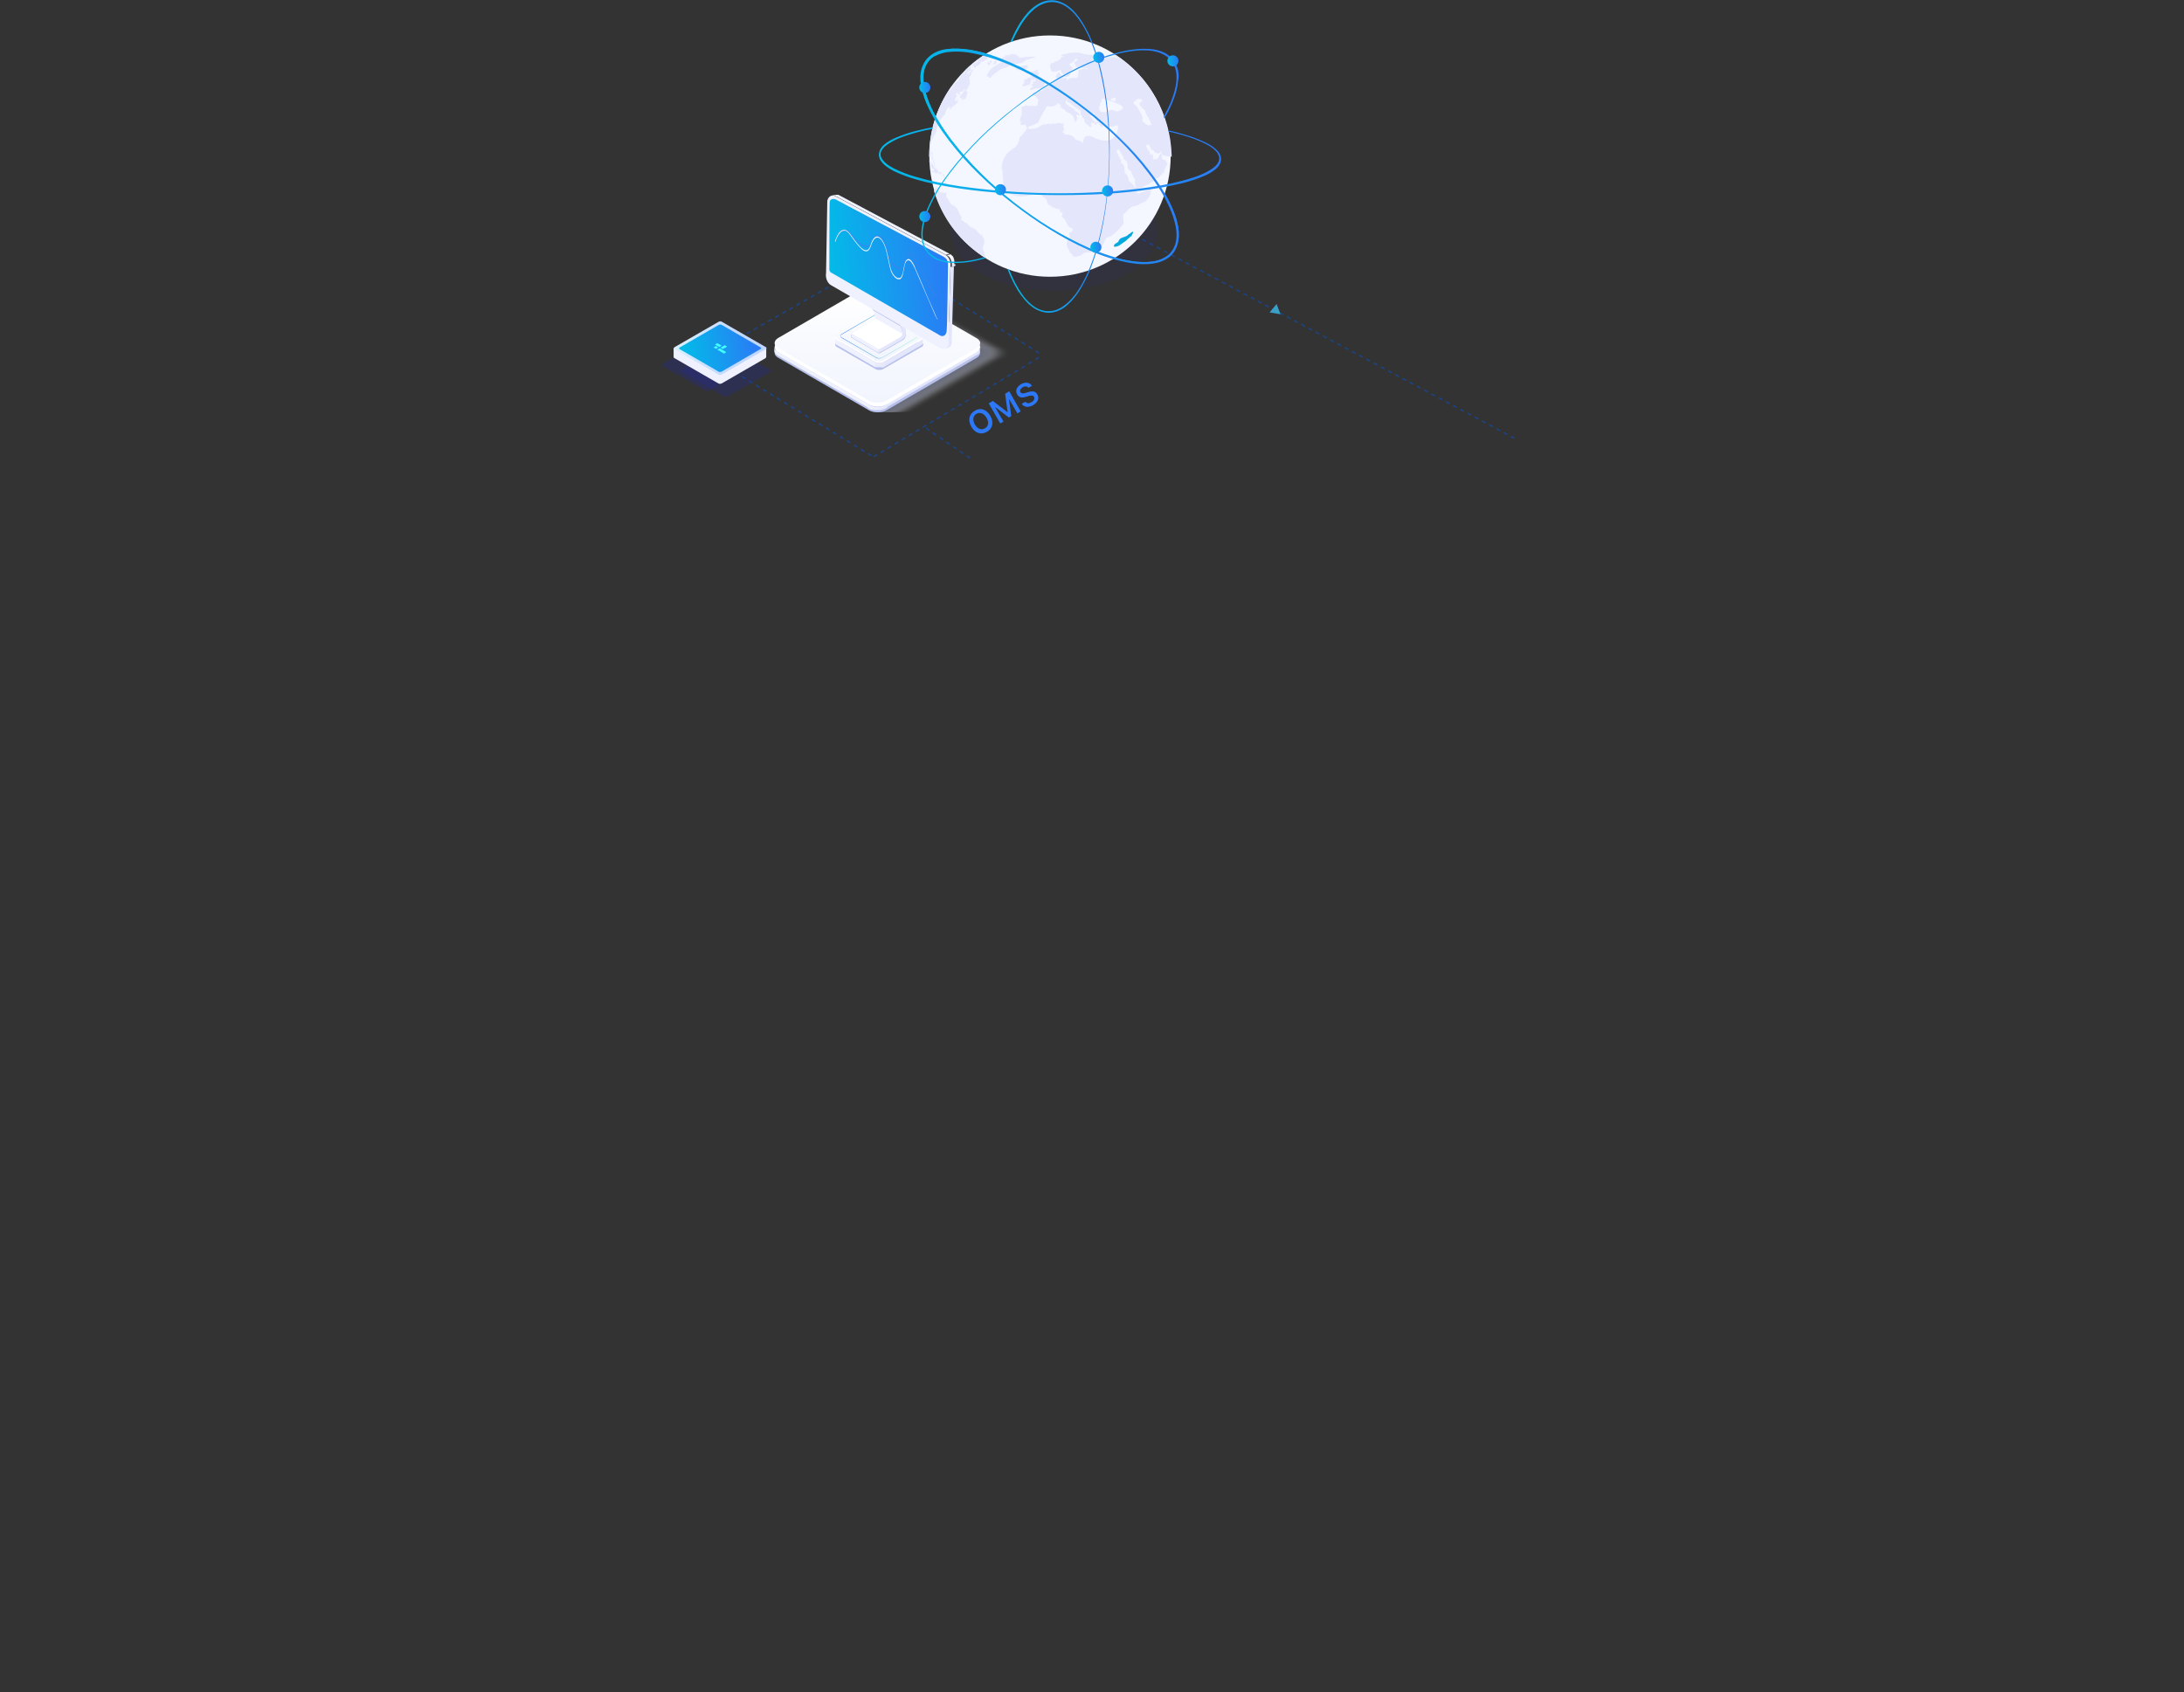 <?xml version="1.0" encoding="utf-8"?>
<!-- Generator: Adobe Illustrator 24.3.0, SVG Export Plug-In . SVG Version: 6.00 Build 0)  -->
<svg version="1.1" id="Layer_1" xmlns="http://www.w3.org/2000/svg" xmlns:xlink="http://www.w3.org/1999/xlink" x="0px" y="0px"
	 viewBox="0 0 1066 826" style="enable-background:new 0 0 1066 826;" xml:space="preserve">
<rect x="0" y="0" width="1066" height="826" fill="#333333" stroke="none"/>
<style type="text/css">
	.st0{opacity:0.5;fill:none;stroke:#0254D7;stroke-width:0.7;stroke-dasharray:2,2;enable-background:new    ;}
	.st1{fill:#3AA0C7;}
	.st2{fill:#2C78F6;}
	.st3{opacity:0.4;}
	.st4{opacity:5.000000e-02;}
	.st5{fill:#FCFCFE;}
	.st6{opacity:0.1;}
	.st7{fill:#F8F9FD;}
	.st8{opacity:0.14;}
	.st9{fill:#F5F6FC;}
	.st10{opacity:0.19;}
	.st11{fill:#F1F3FB;}
	.st12{opacity:0.24;}
	.st13{fill:#EEF0FA;}
	.st14{opacity:0.29;}
	.st15{fill:#EAEDF9;}
	.st16{opacity:0.33;}
	.st17{fill:#E7EAF8;}
	.st18{opacity:0.38;}
	.st19{fill:#E4E7F7;}
	.st20{opacity:0.43;}
	.st21{fill:#E0E4F6;}
	.st22{opacity:0.48;}
	.st23{fill:#DDE1F5;}
	.st24{opacity:0.52;}
	.st25{fill:#D9DEF5;}
	.st26{opacity:0.57;}
	.st27{fill:#D6DBF4;}
	.st28{opacity:0.62;}
	.st29{fill:#D2D8F3;}
	.st30{opacity:0.67;}
	.st31{fill:#CFD5F2;}
	.st32{opacity:0.71;}
	.st33{fill:#CCD2F1;}
	.st34{opacity:0.76;}
	.st35{fill:#C8CFF0;}
	.st36{opacity:0.81;}
	.st37{fill:#C5CCEF;}
	.st38{opacity:0.86;}
	.st39{fill:#C1C9EE;}
	.st40{opacity:0.9;}
	.st41{fill:#BEC6ED;}
	.st42{opacity:0.95;}
	.st43{fill:#BAC3EC;}
	.st44{fill:#B7C0EB;}
	.st45{fill:#E4E7FB;}
	.st46{fill:#EFF1FE;}
	.st47{fill:#FFFFFF;}
	.st48{fill:url(#SVGID_1_);}
	.st49{fill:url(#SVGID_2_);}
	.st50{opacity:0.4;fill:none;enable-background:new    ;}
	.st51{fill:url(#SVGID_3_);}
	.st52{fill:url(#SVGID_4_);}
	.st53{fill:#5FEFC0;}
	.st54{fill:#A28EF4;}
	.st55{fill:url(#SVGID_5_);}
	.st56{fill:url(#SVGID_6_);}
	.st57{fill:url(#SVGID_7_);}
	.st58{fill:url(#SVGID_8_);}
	.st59{fill:url(#SVGID_9_);}
	.st60{fill:url(#SVGID_10_);}
	.st61{fill:url(#SVGID_11_);}
	.st62{fill:url(#SVGID_12_);}
	.st63{fill:url(#SVGID_13_);}
	.st64{fill:url(#SVGID_14_);}
	.st65{fill:#CCCCCC;}
	.st66{fill:#C7C7C7;}
	.st67{fill:#C2C2C2;}
	.st68{fill:#BDBDBD;}
	.st69{fill:#B8B8B8;}
	.st70{fill:#B3B3B3;}
	.st71{fill:#ADADAD;}
	.st72{fill:#A8A8A8;}
	.st73{fill:#A3A3A3;}
	.st74{fill:#9E9E9E;}
	.st75{fill:#858585;}
	.st76{fill:#8A8A8A;}
	.st77{fill:#8F8F8F;}
	.st78{fill:#949494;}
	.st79{fill:#999999;}
	.st80{fill:url(#SVGID_15_);}
	.st81{fill:url(#SVGID_16_);}
	.st82{fill:url(#SVGID_17_);}
	.st83{fill:url(#SVGID_18_);}
	.st84{fill:#437FEC;}
	.st85{fill:#F1F4FE;}
	.st86{opacity:0.12;}
	.st87{fill:#242993;}
	.st88{fill-rule:evenodd;clip-rule:evenodd;fill:#F4F7FF;}
	.st89{fill:url(#SVGID_19_);}
	.st90{fill:url(#SVGID_20_);}
	.st91{fill:url(#SVGID_21_);}
	.st92{fill:url(#SVGID_22_);}
	.st93{fill:url(#SVGID_23_);}
	.st94{fill:url(#SVGID_24_);}
	.st95{fill:url(#SVGID_25_);}
	.st96{fill:url(#SVGID_26_);}
	.st97{fill:url(#SVGID_27_);}
	.st98{fill:url(#SVGID_28_);}
	.st99{fill:url(#SVGID_29_);}
	.st100{fill:url(#SVGID_30_);}
	.st101{fill:url(#SVGID_31_);}
	.st102{fill:url(#SVGID_32_);}
	.st103{opacity:0.31;}
	.st104{fill:url(#SVGID_33_);}
	.st105{fill:url(#SVGID_34_);}
	.st106{fill:url(#SVGID_35_);}
	.st107{fill:#42FFFF;}
</style>
<g>
	<path class="st0" d="M522.3,98l217,116"/>
	<path class="st1" d="M625,153.4l-5.3-0.9l3.4-4.1L625,153.4z"/>
	<path class="st0" d="M452,209l22,15"/>
	<path class="st2" d="M475.8,200.5c-2.8,1.6-3.5,4.6-1.7,7.8c1.8,3.2,4.7,4.1,7.6,2.5c2.8-1.6,3.5-4.6,1.7-7.8
		C481.5,199.8,478.6,198.8,475.8,200.5z M476.6,202c1.7-1,3.6-0.2,4.9,1.9c1.3,2.2,1,4.2-0.8,5.2c-1.8,1-3.6,0.2-4.9-1.9
		C474.6,205,474.9,203,476.6,202z M498.2,200.8l-5.6-9.8l-2,1.2l1.2,8.9l-0.1,0.1l-7.1-5.5l-2,1.2l5.6,9.8l1.6-0.9l-4-6.9l0.1-0.1
		l6.5,5l1.2-0.7l-1.1-8.1l0.1-0.1l4,6.9L498.2,200.8z M498.7,197.1c1.1,1.7,3.2,2,5.5,0.7c2.4-1.4,3.2-3.4,2.1-5.3
		c-0.9-1.5-2.2-1.8-4.4-1.1l-1.3,0.4c-1.4,0.4-2.1,0.3-2.5-0.3c-0.5-0.8,0-1.8,1.1-2.5c1.1-0.6,2.1-0.5,2.8,0.3l1.7-1
		c-1-1.6-3.2-2-5.3-0.8c-2.2,1.3-3,3.3-1.9,5c0.8,1.5,2.2,1.9,4.2,1.2l1.4-0.4c1.4-0.4,2.2-0.3,2.6,0.4c0.5,0.8,0,1.9-1.2,2.6
		c-1.2,0.7-2.4,0.7-3-0.2L498.7,197.1z"/>
	<path class="st0" d="M425.3,222.4l-70.7-43.2l-5.9-4c-1.2-0.8-1.2-2.7,0.1-3.4l81.1-46.2c0.6-0.4,1.4-0.3,2,0l74.3,46.1
		c1.3,0.8,1.3,2.6,0,3.4l-78.8,47.3C426.8,222.8,426,222.8,425.3,222.4z"/>
	<g class="st3">
		<g class="st4">
			<g class="st4">
				<path class="st5" d="M394.8,174.6c-2.3-1.4-2.3-3.6,0-4.9l44.1-25.4c2.3-1.3,6.1-1.3,8.4,0l44.4,25.5c2.3,1.3,2.3,3.5,0,4.9
					l-44.1,25.6c-2.3,1.3-6.1,1.3-8.4,0L394.8,174.6z"/>
			</g>
		</g>
		<g class="st6">
			<g class="st6">
				<path class="st7" d="M394.1,174.6c-2.3-1.3-2.3-3.5,0-4.9l44.1-25.2c2.3-1.3,6.1-1.3,8.4,0l44.4,25.3c2.3,1.3,2.3,3.5,0,4.9
					l-44.1,25.6c-2.3,1.3-6.1,1.3-8.4,0L394.1,174.6z"/>
			</g>
		</g>
		<g class="st8">
			<g class="st8">
				<path class="st9" d="M393.3,174.7c-2.3-1.3-2.3-3.5,0-4.9l44.1-25.1c2.3-1.3,6.1-1.3,8.4,0l44.4,25.1c2.3,1.3,2.3,3.5,0,4.9
					l-44.1,25.6c-2.3,1.3-6.1,1.3-8.4,0L393.3,174.7z"/>
			</g>
		</g>
		<g class="st10">
			<g class="st10">
				<path class="st11" d="M392.6,174.7c-2.3-1.3-2.3-3.5,0-4.9l44.1-24.9c2.3-1.3,6.1-1.3,8.4,0l44.4,24.9c2.3,1.3,2.3,3.5,0,4.9
					l-44.1,25.6c-2.3,1.3-6.1,1.3-8.4,0L392.6,174.7z"/>
			</g>
		</g>
		<g class="st12">
			<g class="st12">
				<path class="st13" d="M391.8,174.7c-2.3-1.3-2.3-3.5,0-4.9l44.1-24.7c2.3-1.3,6.1-1.3,8.4,0l44.4,24.7c2.3,1.3,2.3,3.5,0,4.9
					l-44.1,25.6c-2.3,1.3-6.1,1.3-8.4,0L391.8,174.7z"/>
			</g>
		</g>
		<g class="st14">
			<g class="st14">
				<path class="st15" d="M391.1,174.7c-2.3-1.4-2.3-3.6,0-4.9l44.1-24.5c2.3-1.3,6.1-1.3,8.4,0l44.4,24.5c2.3,1.3,2.3,3.5,0,4.9
					l-44.1,25.6c-2.3,1.3-6.1,1.3-8.4,0L391.1,174.7z"/>
			</g>
		</g>
		<g class="st16">
			<g class="st16">
				<path class="st17" d="M390.3,174.7c-2.3-1.3-2.3-3.5,0-4.9l44.1-24.3c2.3-1.3,6.1-1.3,8.4,0l44.4,24.3c2.3,1.3,2.3,3.5,0,4.9
					l-44.1,25.6c-2.3,1.3-6.1,1.3-8.4,0L390.3,174.7z"/>
			</g>
		</g>
		<g class="st18">
			<g class="st18">
				<path class="st19" d="M389.6,174.7c-2.3-1.3-2.3-3.5,0-4.9l44.1-24.1c2.3-1.3,6.1-1.3,8.4,0l44.4,24.1c2.3,1.3,2.3,3.5,0,4.9
					l-44.1,25.6c-2.3,1.3-6.1,1.3-8.4,0L389.6,174.7z"/>
			</g>
		</g>
		<g class="st20">
			<g class="st20">
				<path class="st21" d="M388.8,174.7c-2.3-1.3-2.3-3.5,0-4.9l44.1-23.9c2.3-1.3,6.1-1.3,8.4,0l44.4,23.9c2.3,1.3,2.3,3.5,0,4.9
					l-44.1,25.6c-2.3,1.3-6.1,1.3-8.4,0L388.8,174.7z"/>
			</g>
		</g>
		<g class="st22">
			<g class="st22">
				<path class="st23" d="M388.1,174.7c-2.3-1.4-2.3-3.6,0-4.9l44.1-23.7c2.3-1.3,6.1-1.3,8.4,0l44.4,23.7c2.3,1.3,2.3,3.5,0,4.9
					l-44.1,25.6c-2.3,1.3-6.1,1.3-8.4,0L388.1,174.7z"/>
			</g>
		</g>
		<g class="st24">
			<g class="st24">
				<path class="st25" d="M387.3,174.7c-2.3-1.4-2.3-3.6,0-4.9l44.1-23.5c2.3-1.3,6.1-1.3,8.4,0l44.4,23.5c2.3,1.3,2.3,3.5,0,4.9
					l-44.1,25.6c-2.3,1.3-6.1,1.3-8.4,0L387.3,174.7z"/>
			</g>
		</g>
		<g class="st26">
			<g class="st26">
				<path class="st27" d="M386.6,174.7c-2.3-1.3-2.3-3.5,0-4.9l44.1-23.4c2.3-1.3,6.1-1.3,8.4,0l44.4,23.4c2.3,1.3,2.3,3.5,0,4.9
					l-44.1,25.6c-2.3,1.3-6.1,1.3-8.4,0L386.6,174.7z"/>
			</g>
		</g>
		<g class="st28">
			<g class="st28">
				<path class="st29" d="M385.8,174.7c-2.3-1.3-2.3-3.5,0-4.9l44.1-23.2c2.3-1.3,6.1-1.3,8.4,0l44.4,23.2c2.3,1.3,2.3,3.5,0,4.9
					l-44.1,25.6c-2.3,1.3-6.1,1.3-8.4,0L385.8,174.7z"/>
			</g>
		</g>
		<g class="st30">
			<g class="st30">
				<path class="st31" d="M385.1,174.7c-2.3-1.3-2.3-3.5,0-4.9l44.1-23c2.3-1.3,6.1-1.3,8.4,0l44.4,23c2.3,1.3,2.3,3.5,0,4.9
					l-44.1,25.6c-2.3,1.3-6.1,1.3-8.4,0L385.1,174.7z"/>
			</g>
		</g>
		<g class="st32">
			<g class="st32">
				<path class="st33" d="M384.3,174.7c-2.3-1.4-2.3-3.6,0-4.9l44.1-22.8c2.3-1.3,6.1-1.3,8.4,0l44.4,22.8c2.3,1.3,2.3,3.5,0,4.9
					l-44.1,25.6c-2.3,1.3-6.1,1.3-8.4,0L384.3,174.7z"/>
			</g>
		</g>
		<g class="st34">
			<g class="st34">
				<path class="st35" d="M383.6,174.7c-2.3-1.4-2.3-3.6,0-4.9l44.1-22.6c2.3-1.3,6.1-1.3,8.4,0l44.4,22.6c2.3,1.3,2.3,3.5,0,4.9
					l-44.1,25.6c-2.3,1.3-6.1,1.3-8.4,0L383.6,174.7z"/>
			</g>
		</g>
		<g class="st36">
			<g class="st36">
				<path class="st37" d="M382.8,174.7c-2.3-1.3-2.3-3.5,0-4.9l44.1-22.4c2.3-1.3,6.1-1.3,8.4,0l44.4,22.4c2.3,1.3,2.3,3.5,0,4.9
					l-44.1,25.6c-2.3,1.3-6.1,1.3-8.4,0L382.8,174.7z"/>
			</g>
		</g>
		<g class="st38">
			<g class="st38">
				<path class="st39" d="M382,174.7c-2.3-1.3-2.3-3.5,0-4.9l44.1-22.2c2.3-1.3,6.1-1.3,8.4,0l44.4,22.2c2.3,1.3,2.3,3.5,0,4.9
					l-44.1,25.6c-2.3,1.3-6.1,1.3-8.4,0L382,174.7z"/>
			</g>
		</g>
		<g class="st40">
			<g class="st40">
				<path class="st41" d="M381.3,174.7c-2.3-1.4-2.3-3.6,0-4.9l44.1-22c2.3-1.3,6.1-1.3,8.4,0l44.4,22c2.3,1.3,2.3,3.5,0,4.9
					l-44.1,25.6c-2.3,1.3-6.1,1.3-8.4,0L381.3,174.7z"/>
			</g>
		</g>
		<g class="st42">
			<g class="st42">
				<path class="st43" d="M380.5,174.7c-2.3-1.4-2.3-3.6,0-4.9l44.1-21.8c2.3-1.3,6.1-1.3,8.4,0l44.4,21.8c2.3,1.3,2.3,3.5,0,4.9
					l-44.1,25.6c-2.3,1.3-6.1,1.3-8.4,0L380.5,174.7z"/>
			</g>
		</g>
		<g class="st3">
			<path class="st44" d="M379.8,174.7c-2.3-1.3-2.3-3.6,0-4.9l44.1-21.6c2.3-1.3,6.1-1.3,8.4,0l44.4,21.6c2.3,1.4,2.3,3.6,0,4.9
				l-44.1,25.6c-2.3,1.3-6.1,1.3-8.4,0L379.8,174.7z"/>
		</g>
	</g>
	<path class="st44" d="M379.8,174.6c-2.3-1.3-2.3-3.5,0-4.9l44.1,4.3c2.3-1.3,6.1-1.3,8.4,0l44.4-4.2c2.3,1.3,2.3,3.5,0,4.9
		l-44.1,25.6c-2.3,1.3-6.1,1.3-8.4,0L379.8,174.6z"/>
	<path class="st45" d="M478.5,169.6c0,0.1,0,0.1,0,0.2c0,0,0,0.1,0,0.1c0,0.1,0,0.1-0.1,0.2c0,0,0,0.1-0.1,0.1s-0.1,0.1-0.1,0.2
		c0,0.1-0.1,0.2-0.2,0.2c0,0,0,0,0,0c-0.1,0.1-0.1,0.2-0.2,0.2l0,0.1c-0.1,0.1-0.2,0.2-0.2,0.2c-0.1,0.1-0.1,0.1-0.2,0.2l-0.2,0.1
		c-0.1,0-0.1,0.1-0.2,0.1l-0.2,0.1l-44.1,25.6l-0.1,1.7l44.1-25.6c0,0,0,0,0.1,0c0.1,0,0.1-0.1,0.2-0.1l0.2-0.1
		c0.1,0,0.1-0.1,0.2-0.1l0.2-0.2l0,0c0.1-0.1,0.1-0.1,0.2-0.2c0,0,0,0,0-0.1c0,0,0.1-0.1,0.1-0.1c0,0,0.1-0.1,0.1-0.1c0,0,0,0,0,0
		c0-0.1,0.1-0.1,0.1-0.2c0,0,0,0,0,0c0-0.1,0.1-0.1,0.1-0.2c0-0.1,0-0.1,0-0.1c0,0,0,0,0,0c0-0.1,0-0.1,0.1-0.2c0,0,0-0.1,0-0.1v0
		c0-0.1,0-0.1,0-0.2c0-0.1,0-0.1,0-0.1v-0.1l0.1-1.7C478.5,169.5,478.5,169.6,478.5,169.6z"/>
	<path class="st46" d="M379.8,171.9c-1.2-0.7-1.8-1.6-1.8-2.5l-0.1,1.7c0,0.9,0.6,1.8,1.8,2.5l44.4,25.6l0.1-1.7L379.8,171.9z"/>
	<path class="st47" d="M476.7,167c2.3,1.3,2.3,3.5,0,4.9l-44.1,25.6c-2.3,1.3-6.1,1.3-8.4,0l-44.4-25.6c-2.3-1.4-2.3-3.5,0-4.9
		l44.1-25.6c2.3-1.3,6.1-1.3,8.4,0L476.7,167z"/>
	
		<linearGradient id="SVGID_1_" gradientUnits="userSpaceOnUse" x1="428.253" y1="625.736" x2="428.253" y2="683.845" gradientTransform="matrix(1 0 0 -1 0 828)">
		<stop  offset="0" style="stop-color:#F1F4FE"/>
		<stop  offset="0.58" style="stop-color:#F7F9FE"/>
		<stop  offset="1" style="stop-color:#FFFFFF"/>
	</linearGradient>
	<path class="st48" d="M379.8,169.9c-2.3-1.3-2.3-3.5,0-4.9l44.1-25.6c2.3-1.3,6.1-1.3,8.4,0l44.4,25.7c2.3,1.3,2.3,3.5,0,4.9
		l-44.1,25.6c-2.3,1.3-6.1,1.3-8.4,0L379.8,169.9z"/>
	
		<linearGradient id="SVGID_2_" gradientUnits="userSpaceOnUse" x1="423.64" y1="629.35" x2="433.171" y2="629.35" gradientTransform="matrix(1 0 0 -1 0 828)">
		<stop  offset="0" style="stop-color:#EFF1FE"/>
		<stop  offset="1" style="stop-color:#E4E7FB"/>
	</linearGradient>
	<path class="st49" d="M432,199.5c0.2-0.1,0.9-0.5,1.1-0.6v-1.7c-0.2,0.1-0.8,0.4-1,0.5l-0.2,0.1c-0.1,0.1-0.3,0.1-0.5,0.2
		c-0.1,0-0.1,0-0.2,0.1c-0.1,0-0.2,0.1-0.3,0.1l-0.2,0.1l-0.3,0.1l-0.2,0c-0.2,0-0.5,0.1-0.7,0.1l-0.2,0l-0.4,0h-0.3
		c-0.1,0-0.2,0-0.3,0c-0.1,0-0.2,0-0.3,0c-0.1,0-0.2,0-0.3,0c-0.1,0-0.2,0-0.3,0c-0.1,0-0.2,0-0.3,0l-0.3,0l-0.3-0.1
		c-0.1,0-0.2,0-0.2,0l-0.4-0.1l-0.2-0.1c-0.2-0.1-0.4-0.1-0.6-0.2c-0.1,0-0.2-0.1-0.3-0.1c-0.1,0-0.1,0-0.2-0.1
		c-0.2-0.1-1-0.5-1.1-0.6v1.8c0.1,0.1,0.9,0.5,1,0.6l0.1,0.1c0.1,0,0.2,0.1,0.3,0.1h0c0.2,0.1,0.4,0.1,0.6,0.2h0.1l0.2,0
		c0.1,0,0.2,0.1,0.3,0.1l0.1,0c0.1,0,0.1,0,0.2,0l0.3,0.1c0,0,0.1,0,0.1,0l0.2,0l0.3,0h0.2c0,0,0.1,0,0.1,0c0.1,0,0.2,0,0.3,0
		c0.1,0,0.1,0,0.2,0h0.6c0,0,0.1,0,0.1,0l0.4,0c0.1,0,0.1,0,0.2,0h0c0.2,0,0.5-0.1,0.7-0.1h0c0.1,0,0.1,0,0.2,0l0.3-0.1l0.2-0.1
		l0.3-0.1l0.1,0l0.1,0c0.2-0.1,0.3-0.1,0.5-0.2L432,199.5z"/>
	<g>
		<g class="st3">
			<rect x="431.8" y="189.7" class="st50" width="0.1" height="0.1"/>
			<rect x="432.2" y="190" class="st50" width="0.1" height="0.1"/>
			<rect x="431.8" y="190.2" class="st50" width="0.1" height="0.1"/>
		</g>
		<g class="st3">
			<rect x="430.8" y="189.8" class="st50" width="0.1" height="0.1"/>
			<rect x="431" y="190.2" class="st50" width="0.1" height="0.1"/>
			<rect x="430.8" y="190" class="st50" width="0.1" height="0.1"/>
		</g>
		<g class="st3">
			<rect x="430" y="190.6" class="st50" width="0.1" height="0.1"/>
			<rect x="430.5" y="190.6" class="st50" width="0.1" height="0.1"/>
			<rect x="430" y="191.2" class="st50" width="0.1" height="0.1"/>
		</g>
	</g>
	<g>
		<g class="st3">
			<rect x="392.5" y="167" class="st50" width="0.1" height="0.1"/>
			<rect x="392.9" y="167.2" class="st50" width="0.1" height="0.1"/>
			<rect x="392.5" y="167.4" class="st50" width="0.1" height="0.1"/>
		</g>
		<g class="st3">
			<rect x="391.6" y="167.1" class="st50" width="0.1" height="0.1"/>
			<rect x="391.7" y="167.4" class="st50" width="0.1" height="0.1"/>
			<rect x="391.6" y="167.2" class="st50" width="0.1" height="0.1"/>
		</g>
		<g class="st3">
			<rect x="390.7" y="167.8" class="st50" width="0.1" height="0.1"/>
			<rect x="391.2" y="167.8" class="st50" width="0.1" height="0.1"/>
			<rect x="390.7" y="168.4" class="st50" width="0.1" height="0.1"/>
		</g>
	</g>
	<g>
		<g class="st3">
			<rect x="392.5" y="167" class="st50" width="0.1" height="0.1"/>
			<rect x="392.9" y="167.2" class="st50" width="0.1" height="0.1"/>
			<rect x="392.5" y="167.4" class="st50" width="0.1" height="0.1"/>
		</g>
		<g class="st3">
			<rect x="391.6" y="167.1" class="st50" width="0.1" height="0.1"/>
			<rect x="391.7" y="167.4" class="st50" width="0.1" height="0.1"/>
			<rect x="391.6" y="167.2" class="st50" width="0.1" height="0.1"/>
		</g>
		<g class="st3">
			<rect x="390.7" y="167.8" class="st50" width="0.1" height="0.1"/>
			<rect x="391.2" y="167.8" class="st50" width="0.1" height="0.1"/>
			<rect x="390.7" y="168.4" class="st50" width="0.1" height="0.1"/>
		</g>
	</g>
	<path class="st44" d="M453.5,159.8C453.5,159.8,453.4,159.7,453.5,159.8c-0.1-0.1-0.1-0.1-0.1-0.2s0-0.1,0-0.1c0,0,0.1-0.1,0.1-0.1
		l3.3-1.9c0.1,0,0.2-0.1,0.3-0.1c0.1,0,0.2,0,0.3,0.1l3.3,1.9c0,0,0.1,0,0.1,0.1c0,0,0,0.1,0,0.1c0,0,0,0.1,0,0.1
		c0,0-0.1,0.1-0.1,0.1l-3.3,1.9c-0.1,0.1-0.2,0.1-0.3,0.1c-0.1,0-0.2,0-0.3-0.1L453.5,159.8z"/>
	<path class="st45" d="M461,157.1L461,157.1L461,157.1L461,157.1L461,157.1L461,157.1L461,157.1l-3.4,2v2.4l3.3-1.9h0l0,0v0v0
		L461,157.1C460.9,157.1,461,157,461,157.1z"/>
	<path class="st46" d="M453.5,157.2C453.5,157.2,453.4,157.2,453.5,157.2c-0.1-0.1-0.1-0.1-0.1-0.2v2.4c0,0,0,0.1,0,0.1
		c0,0,0.1,0.1,0.1,0.1l3.3,1.9v-2.4L453.5,157.2z"/>
	<path class="st47" d="M460.8,156.9C460.9,156.9,460.9,156.9,460.8,156.9c0.1,0.1,0.1,0.1,0.1,0.2s0,0.1,0,0.1c0,0-0.1,0.1-0.1,0.1
		l-3.3,1.9c-0.1,0.1-0.2,0.1-0.3,0.1c-0.1,0-0.2,0-0.3-0.1l-3.3-1.9c0,0-0.1,0-0.1-0.1c0,0,0-0.1,0-0.1s0-0.1,0-0.1
		c0,0,0.1-0.1,0.1-0.1l3.3-1.9c0.1-0.1,0.2-0.1,0.3-0.1c0.1,0,0.2,0,0.3,0.1L460.8,156.9z"/>
	
		<linearGradient id="SVGID_3_" gradientUnits="userSpaceOnUse" x1="457.166" y1="668.919" x2="457.166" y2="673.287" gradientTransform="matrix(1 0 0 -1 0 828)">
		<stop  offset="0" style="stop-color:#F1F4FE"/>
		<stop  offset="0.58" style="stop-color:#F7F9FE"/>
		<stop  offset="1" style="stop-color:#FFFFFF"/>
	</linearGradient>
	<path class="st51" d="M453.5,157.1C453.5,157.1,453.5,157,453.5,157.1c-0.1-0.1-0.1-0.1-0.1-0.2s0-0.1,0-0.1c0,0,0-0.1,0.1-0.1
		l3.3-1.9c0.1-0.1,0.2-0.1,0.3-0.1c0.1,0,0.2,0,0.3,0.1l3.3,1.9c0,0,0.1,0,0.1,0.1c0,0,0,0.1,0,0.1c0,0,0,0.1,0,0.1
		c0,0,0,0.1-0.1,0.1l-3.3,1.9c-0.1,0-0.2,0.1-0.3,0.1c-0.1,0-0.2,0-0.3-0.1L453.5,157.1z"/>
	
		<linearGradient id="SVGID_4_" gradientUnits="userSpaceOnUse" x1="589.094" y1="667.67" x2="590.489" y2="667.67" gradientTransform="matrix(1 0 0 -1 0 828)">
		<stop  offset="0" style="stop-color:#EFF1FE"/>
		<stop  offset="1" style="stop-color:#E4E7FB"/>
	</linearGradient>
	<path class="st52" d="M457.5,161.6L457.5,161.6l0.1-2.4l-0.1,0h0h0h0h0h0h-0.2h0h0l0,0h0l-0.1,0v2.4l0.1,0h0l0,0h0h0.2h0H457.5
		L457.5,161.6L457.5,161.6L457.5,161.6z"/>
	<path class="st44" d="M456,159.2l-0.2-0.1c-0.1,0-0.1,0-0.1,0.1c0,0,0,0.1,0,0.1c0,0,0,0.1,0.1,0.1l0.2,0.1c0.1,0,0.1,0,0.1-0.1
		C456.1,159.4,456.1,159.3,456,159.2C456,159.3,456,159.2,456,159.2z"/>
	<path class="st44" d="M456,159.6l-0.2-0.1c-0.1,0-0.1,0-0.1,0.1c0,0,0,0.1,0,0.1c0,0,0,0.1,0.1,0.1l0.2,0.1c0.1,0,0.1,0,0.1-0.1
		C456.1,159.7,456.1,159.7,456,159.6C456,159.6,456,159.6,456,159.6z"/>
	<path class="st53" d="M456,159.9l-0.2-0.1c-0.1,0-0.1,0-0.1,0.1c0,0,0,0.1,0,0.1c0,0,0,0.1,0.1,0.1l0.2,0.1c0.1,0,0.1,0,0.1-0.1
		C456.1,160.1,456.1,160,456,159.9C456,160,456,160,456,159.9z"/>
	<path class="st44" d="M456,160.3l-0.2-0.1c-0.1,0-0.1,0-0.1,0.1c0,0,0,0.1,0,0.1c0,0,0,0.1,0.1,0.1l0.2,0.1c0.1,0,0.1,0,0.1-0.1
		C456.1,160.4,456.1,160.4,456,160.3C456,160.3,456,160.3,456,160.3z"/>
	<path class="st54" d="M456.5,159.5l-0.2-0.1c-0.1,0-0.1,0-0.1,0.1c0,0,0,0.1,0,0.1c0,0,0,0.1,0.1,0.1l0.2,0.1c0.1,0,0.1,0,0.1-0.1
		C456.6,159.6,456.6,159.6,456.5,159.5C456.5,159.5,456.5,159.5,456.5,159.5z"/>
	<path class="st44" d="M456.5,159.8l-0.2-0.1c-0.1,0-0.1,0-0.1,0.1c0,0,0,0.1,0,0.1c0,0,0,0.1,0.1,0.1l0.2,0.1c0.1,0,0.1,0,0.1-0.1
		C456.6,160,456.6,159.9,456.5,159.8C456.5,159.9,456.5,159.9,456.5,159.8z"/>
	<path class="st44" d="M456.5,160.2l-0.2-0.1c-0.1,0-0.1,0-0.1,0.1c0,0,0,0.1,0,0.1s0,0.1,0.1,0.1l0.2,0.1c0.1,0,0.1,0,0.1-0.1
		C456.6,160.3,456.6,160.3,456.5,160.2C456.5,160.2,456.5,160.2,456.5,160.2z"/>
	<path class="st44" d="M456.5,160.6l-0.2-0.1c-0.1,0-0.1,0-0.1,0.1c0,0,0,0.1,0,0.1c0,0,0,0.1,0.1,0.1l0.2,0.1c0.1,0,0.1,0,0.1-0.1
		C456.6,160.7,456.6,160.7,456.5,160.6C456.5,160.6,456.5,160.6,456.5,160.6z"/>
	
		<linearGradient id="SVGID_5_" gradientUnits="userSpaceOnUse" x1="717.013" y1="669.443" x2="727.03" y2="669.443" gradientTransform="matrix(1 0 0 -1 0 828)">
		<stop  offset="0" style="stop-color:#4CD9ED"/>
		<stop  offset="0.54" style="stop-color:#47A6EC"/>
		<stop  offset="1" style="stop-color:#437FEC"/>
	</linearGradient>
	<path class="st55" d="M455.4,158.9l-1.7-1c-0.1,0-0.1,0-0.1,0.1c0,0,0,0.1,0,0.1c0,0,0,0.1,0.1,0.1l1.7,1c0.1,0,0.1,0,0.1-0.1
		C455.5,159.1,455.4,159,455.4,158.9C455.4,159,455.4,159,455.4,158.9z"/>
	
		<linearGradient id="SVGID_6_" gradientUnits="userSpaceOnUse" x1="717.013" y1="668.941" x2="727.03" y2="668.941" gradientTransform="matrix(1 0 0 -1 0 828)">
		<stop  offset="0" style="stop-color:#4CD9ED"/>
		<stop  offset="0.54" style="stop-color:#47A6EC"/>
		<stop  offset="1" style="stop-color:#437FEC"/>
	</linearGradient>
	<path class="st56" d="M455.4,159.4l-1.7-1c-0.1,0-0.1,0-0.1,0.1c0,0,0,0.1,0,0.1c0,0,0,0.1,0.1,0.1l1.7,1c0.1,0,0.1,0,0.1-0.1
		C455.5,159.6,455.4,159.5,455.4,159.4C455.4,159.5,455.4,159.5,455.4,159.4z"/>
	
		<linearGradient id="SVGID_7_" gradientUnits="userSpaceOnUse" x1="717.013" y1="668.437" x2="727.03" y2="668.437" gradientTransform="matrix(1 0 0 -1 0 828)">
		<stop  offset="0" style="stop-color:#4CD9ED"/>
		<stop  offset="0.54" style="stop-color:#47A6EC"/>
		<stop  offset="1" style="stop-color:#437FEC"/>
	</linearGradient>
	<path class="st57" d="M455.4,159.9l-1.7-1c-0.1,0-0.1,0-0.1,0.1c0,0,0,0.1,0,0.1c0,0,0,0.1,0.1,0.1l1.7,1c0.1,0,0.1,0,0.1-0.1
		C455.5,160.1,455.4,160,455.4,159.9C455.4,160,455.4,160,455.4,159.9z"/>
	
		<linearGradient id="SVGID_8_" gradientUnits="userSpaceOnUse" x1="459.149" y1="9768.88" x2="459.149" y2="9747.74" gradientTransform="matrix(1 0 0 -1 0 828)">
		<stop  offset="0" style="stop-color:#4CD9ED"/>
		<stop  offset="0.18" style="stop-color:#4BD3ED"/>
		<stop  offset="0.42" style="stop-color:#4AC3ED"/>
		<stop  offset="0.68" style="stop-color:#47A9EC"/>
		<stop  offset="0.97" style="stop-color:#4384EC"/>
		<stop  offset="1" style="stop-color:#437FEC"/>
	</linearGradient>
	<path class="st58" d="M460.2,159.5l-2.1,1.2v-1.5l2.1-1.2V159.5z"/>
	<g>
		<g class="st3">
			<rect x="459.4" y="158.8" class="st50" width="0.1" height="0.1"/>
			<rect x="459.7" y="159" class="st50" width="0.1" height="0.1"/>
			<rect x="459.4" y="159.1" class="st50" width="0.1" height="0.1"/>
		</g>
		<g class="st3">
			<rect x="458.8" y="158.9" class="st50" width="0.1" height="0.1"/>
			<rect x="458.9" y="159.1" class="st50" width="0.1" height="0.1"/>
			<rect x="458.8" y="159" class="st50" width="0.1" height="0.1"/>
		</g>
		<g class="st3">
			<rect x="458.2" y="159.4" class="st50" width="0.1" height="0.1"/>
			<rect x="458.6" y="159.4" class="st50" width="0.1" height="0.1"/>
			<rect x="458.2" y="159.7" class="st50" width="0.1" height="0.1"/>
		</g>
	</g>
	<g>
		<g class="st3">
			<rect x="459.4" y="158.8" class="st50" width="0.1" height="0.1"/>
			<rect x="459.7" y="159" class="st50" width="0.1" height="0.1"/>
			<rect x="459.4" y="159.1" class="st50" width="0.1" height="0.1"/>
		</g>
		<g class="st3">
			<rect x="458.8" y="158.9" class="st50" width="0.1" height="0.1"/>
			<rect x="458.9" y="159.1" class="st50" width="0.1" height="0.1"/>
			<rect x="458.8" y="159" class="st50" width="0.1" height="0.1"/>
		</g>
		<g class="st3">
			<rect x="458.2" y="159.4" class="st50" width="0.1" height="0.1"/>
			<rect x="458.6" y="159.4" class="st50" width="0.1" height="0.1"/>
			<rect x="458.2" y="159.7" class="st50" width="0.1" height="0.1"/>
		</g>
	</g>
	
		<linearGradient id="SVGID_9_" gradientUnits="userSpaceOnUse" x1="866.89" y1="671.104" x2="889.385" y2="671.104" gradientTransform="matrix(1 0 0 -1 0 828)">
		<stop  offset="0" style="stop-color:#4CD9ED"/>
		<stop  offset="0.54" style="stop-color:#47A6EC"/>
		<stop  offset="1" style="stop-color:#437FEC"/>
	</linearGradient>
	<path class="st59" d="M457.2,157.7c0,0-0.1,0-0.1,0l-1.2-0.7c0,0,0,0,0,0c0,0,0,0,0-0.1c0,0,0,0,0-0.1c0,0,0,0,0,0l1.2-0.7
		c0,0,0.1,0,0.1,0c0,0,0.1,0,0.1,0l1.2,0.7c0,0,0,0,0,0c0,0,0,0,0,0.1c0,0,0,0,0,0.1c0,0,0,0,0,0l-1.2,0.7
		C457.3,157.7,457.2,157.7,457.2,157.7z M457.2,156.1c0,0-0.1,0-0.1,0l-1.2,0.7c0,0,0,0,0,0c0,0,0,0,0,0c0,0,0,0,0,0l1.2,0.7
		c0,0,0.1,0,0.1,0c0,0,0.1,0,0.1,0l1.2-0.7c0,0,0,0,0,0c0,0,0,0,0,0l-1.2-0.7C457.2,156.1,457.2,156.1,457.2,156.1L457.2,156.1z"/>
	
		<linearGradient id="SVGID_10_" gradientUnits="userSpaceOnUse" x1="456.891" y1="671.51" x2="457.442" y2="670.714" gradientTransform="matrix(1 0 0 -1 0 828)">
		<stop  offset="0" style="stop-color:#5FEFC0"/>
		<stop  offset="0.13" style="stop-color:#5CECC6"/>
		<stop  offset="1" style="stop-color:#4CD9ED"/>
	</linearGradient>
	<path class="st60" d="M456.4,156.9C456.4,156.9,456.4,156.9,456.4,156.9C456.3,156.9,456.3,156.9,456.4,156.9
		C456.3,156.9,456.3,156.9,456.4,156.9C456.4,156.9,456.4,156.9,456.4,156.9l0.7-0.5c0,0,0,0,0.1,0c0,0,0,0,0.1,0l0.7,0.4
		c0,0,0,0.1,0,0.1l-0.7,0.4c0,0,0,0-0.1,0c0,0,0,0-0.1,0L456.4,156.9z"/>
	<path class="st44" d="M408.4,169.3c-1-0.6-1-1.5,0-2.1l18.9,0.1c0.6-0.3,1.2-0.4,1.8-0.4c0.6,0,1.2,0.1,1.8,0.4l19-0.1
		c1,0.6,1,1.5,0,2.1L431,180.2c-0.6,0.3-1.2,0.4-1.8,0.4c-0.6,0-1.2-0.1-1.8-0.4L408.4,169.3z"/>
	<path class="st45" d="M450.5,164.9C450.5,165,450.5,165,450.5,164.9c0,0.1,0,0.1,0,0.1c0,0,0,0.1,0,0.1c0,0,0,0,0,0.1
		c0,0,0,0.1,0,0.1l-0.1,0.1c0,0-0.1,0.1-0.1,0.1l0,0c0,0-0.1,0.1-0.1,0.1c0,0-0.1,0-0.1,0.1l-0.1,0.1l-0.1,0.1l-0.1,0.1l-18.9,11
		l0,2.5l18.8-11l0,0l0.1,0l0.1-0.1l0.1-0.1l0.1-0.1l0.1-0.1c0,0,0,0,0,0c0,0,0,0,0-0.1c0,0,0,0,0,0c0,0,0,0,0,0s0,0,0,0
		c0,0,0-0.1,0.1-0.1v0c0,0,0-0.1,0-0.1l0.1-0.1c0,0,0,0,0,0c0,0,0-0.1,0-0.1c0,0,0,0,0,0v-0.1c0,0,0,0,0-0.1v0L450.5,164.9
		C450.5,164.9,450.5,164.9,450.5,164.9z"/>
	<path class="st46" d="M408.4,165.9c-0.2-0.1-0.4-0.2-0.5-0.4c-0.1-0.2-0.2-0.4-0.2-0.6l0,2.5c0,0.2,0.1,0.4,0.2,0.6
		c0.1,0.2,0.3,0.3,0.5,0.4l19,11l0-2.5L408.4,165.9z"/>
	<path class="st47" d="M449.8,163.8c1,0.6,1,1.5,0,2.1L431,176.9c-0.6,0.3-1.2,0.4-1.8,0.4c-0.6,0-1.2-0.1-1.8-0.4l-19-11
		c-1-0.6-1-1.5,0-2.1l18.9-11c0.6-0.3,1.2-0.4,1.8-0.4c0.6,0,1.2,0.1,1.8,0.4L449.8,163.8z"/>
	
		<linearGradient id="SVGID_11_" gradientUnits="userSpaceOnUse" x1="429.088" y1="651.548" x2="429.088" y2="676.419" gradientTransform="matrix(1 0 0 -1 0 828)">
		<stop  offset="0" style="stop-color:#F1F4FE"/>
		<stop  offset="0.58" style="stop-color:#F7F9FE"/>
		<stop  offset="1" style="stop-color:#FFFFFF"/>
	</linearGradient>
	<path class="st61" d="M408.4,165.1c-1-0.6-1-1.5,0-2.1l18.9-11c0.6-0.3,1.2-0.4,1.8-0.4c0.6,0,1.2,0.1,1.8,0.4l19,11
		c1,0.6,1,1.5,0,2.1L431,176c-0.6,0.3-1.2,0.4-1.8,0.4c-0.6,0-1.2-0.1-1.8-0.4L408.4,165.1z"/>
	
		<linearGradient id="SVGID_12_" gradientUnits="userSpaceOnUse" x1="410.257" y1="663.954" x2="447.905" y2="663.954" gradientTransform="matrix(1 0 0 -1 0 828)">
		<stop  offset="0" style="stop-color:#437FEC"/>
		<stop  offset="0.63" style="stop-color:#55C8CF"/>
		<stop  offset="1" style="stop-color:#5FEFC0"/>
	</linearGradient>
	<path class="st62" d="M429.1,175c-0.6,0-1.1-0.1-1.6-0.4l-16.6-9.6c-0.2-0.1-0.4-0.2-0.5-0.4c-0.1-0.2-0.2-0.4-0.2-0.6
		c0-0.2,0.1-0.4,0.2-0.6c0.1-0.2,0.3-0.3,0.5-0.4l16.5-9.6c0.5-0.3,1-0.4,1.6-0.4c0.6,0,1.1,0.1,1.6,0.4l16.6,9.6
		c0.2,0.1,0.4,0.2,0.5,0.4c0.1,0.2,0.2,0.4,0.2,0.6c0,0.2-0.1,0.4-0.2,0.6c-0.1,0.2-0.3,0.3-0.5,0.4l-16.5,9.6
		C430.3,174.8,429.7,175,429.1,175z M429,153.2c-0.5,0-1.1,0.1-1.5,0.4l-16.5,9.6c-0.2,0.1-0.3,0.2-0.5,0.3
		c-0.1,0.2-0.2,0.3-0.2,0.5s0.1,0.4,0.2,0.5c0.1,0.2,0.3,0.3,0.5,0.3l16.6,9.6c0.5,0.2,1,0.4,1.6,0.4c0.5,0,1.1-0.1,1.6-0.4
		l16.5-9.6c0.2-0.1,0.3-0.2,0.4-0.3c0.1-0.2,0.2-0.3,0.2-0.5c0-0.2-0.1-0.4-0.2-0.5c-0.1-0.2-0.3-0.3-0.4-0.4l-16.6-9.6
		C430.1,153.3,429.6,153.2,429,153.2L429,153.2z"/>
	
		<linearGradient id="SVGID_13_" gradientUnits="userSpaceOnUse" x1="398.402" y1="649.839" x2="446.137" y2="649.839" gradientTransform="matrix(1 0 0 -1 0 828)">
		<stop  offset="0" style="stop-color:#EFF1FE"/>
		<stop  offset="1" style="stop-color:#E4E7FB"/>
	</linearGradient>
	<path class="st63" d="M430.7,179.4c0.1,0,0.4-0.2,0.5-0.3v-2.4c-0.1,0-0.4,0.2-0.4,0.2l-0.1,0c-0.1,0-0.1,0.1-0.2,0.1l-0.1,0
		c0,0-0.1,0-0.1,0l-0.1,0l-0.1,0h-0.1c-0.1,0-0.2,0-0.3,0h-0.1h-0.2H429h-0.1h-0.1h-0.1l-0.1,0l-0.1,0l-0.1,0l-0.2,0l-0.1,0
		c-0.1,0-0.2-0.1-0.3-0.1c0,0-0.1,0-0.1-0.1l-0.1,0c-0.1,0-0.4-0.2-0.5-0.3v2.5c0.1,0,0.4,0.2,0.4,0.2l0.1,0l0.1,0h0
		c0.1,0,0.2,0.1,0.3,0.1h0l0.1,0c0.1,0,0.1,0,0.2,0h0h0.1l0.1,0h0.1h0.1h0.1h0.1h0.1c0,0,0.1,0,0.1,0h0.1h0.3h0h0.2h0.1
		c0.1,0,0.2,0,0.3,0h0l0.1,0l0.1,0l0.1,0l0.1,0h0h0L430.7,179.4L430.7,179.4z"/>
	<path class="st44" d="M440.1,156c-0.8-1.8-1.8-3.5-2.8-5.2c-0.1-0.2-0.4-0.3-0.7-0.1c-0.1,0.1-0.3,0.2-0.4,0.3
		c-0.4,0.5-0.5,1.1-0.3,1.4c1,1.7,2,3.5,2.8,5.3c1.3,2.8,1.7,4.1,1.8,5c0.1,0.7-0.1,1.6-1,2.1l-10.1,5.8c-0.1,0.1-0.2,0.1-0.3,0.2
		c0,0,0.1-0.1,0.1-0.1l-13.3-7.7l-0.2,0.2l-0.1,0.2l0,0.1l-0.1,0.1c0,0,0,0,0,0.1c0,0-0.1,0.2-0.1,0.3c0,0,0,0.1,0,0.1
		c0,0.1,0,0.1,0,0.2c0,0.1,0,0.2,0,0.3c0,0.1,0.1,0.2,0.2,0.2l13.3,7.7c0.2,0,0.4,0,0.6-0.1l11-6.3c0.7-0.4,1.2-1,1.4-1.7
		C442.3,163.3,442.5,161.2,440.1,156z"/>
	<path class="st46" d="M415.9,162.7c0,0-0.1,0.1-0.1,0.1l-0.1,0.1l-0.1,0.1l0,0.1l0,0.1l0,0.1c0,0,0,0,0,0.1c0,0,0,0,0,0.1
		c0,0,0,0,0,0.1c0,0,0,0,0,0.1c0,0,0,0.1,0,0.1c0,0,0,0.1,0,0.1c0,0,0,0.1,0,0.1c0,0.1,0,0.1,0,0.2c0,0.1,0,0.2,0,0.3
		c0,0.1,0.1,0.2,0.2,0.2l13.3,7.7c-0.1-0.1-0.1-0.1-0.2-0.2c0-0.1-0.1-0.2,0-0.3c0-0.1,0-0.1,0-0.2c0,0,0-0.1,0-0.1c0,0,0-0.1,0-0.1
		c0,0,0-0.1,0-0.1c0-0.1,0-0.1,0.1-0.1l0-0.1l0-0.1l0-0.1l0-0.1c0,0,0,0,0-0.1l0.1-0.1c0,0,0-0.1,0.1-0.1c0,0,0.1-0.1,0.2-0.2
		L415.9,162.7z"/>
	
		<linearGradient id="SVGID_14_" gradientUnits="userSpaceOnUse" x1="2340.818" y1="-7406.667" x2="2261.498" y2="-7070.867" gradientTransform="matrix(1 0 0 -1 0 828)">
		<stop  offset="0" style="stop-color:#F1F4FE"/>
		<stop  offset="0.58" style="stop-color:#F7F9FE"/>
		<stop  offset="1" style="stop-color:#FFFFFF"/>
	</linearGradient>
	<path class="st64" d="M427.1,155.2c0,0.1,0,0.2,0,0.3l0,0.1l0,0.1c0,0,0,0.1,0,0.1c0,0,0,0.1,0,0.1l0,0.1c0,0.1,0,0.1-0.1,0.1
		l0,0.1l0,0.1l-0.1,0.1l-0.1,0.1c0,0-0.2,0.2-0.2,0.2l13.3,7.7l0.2-0.2l0.1-0.1l0.1-0.1l0-0.1c0,0,0,0,0-0.1l0-0.1c0,0,0,0,0-0.1
		c0,0,0,0,0-0.1l0-0.1l0-0.1l0-0.1c0,0,0-0.1,0-0.1c0,0,0-0.2,0-0.3L427.1,155.2z"/>
	<path class="st46" d="M440.4,163l-13.3-7.7c0-0.2,0-0.5,0-0.7c-0.1-1-0.4-2.2-1.8-5c-0.8-1.8-1.8-3.6-2.8-5.3l13.3,7.7
		c1,1.7,2,3.5,2.8,5.3c1.3,2.8,1.7,4.1,1.8,5C440.4,162.6,440.4,162.8,440.4,163z"/>
	<path class="st65" d="M436.6,150.3l-13.3-7.7c0,0,0.1,0,0.1-0.1l13.3,7.7C436.6,150.3,436.6,150.3,436.6,150.3z"/>
	<path class="st66" d="M436.7,150.2l-13.3-7.7c0,0,0.1,0,0.1,0L436.7,150.2L436.7,150.2z"/>
	<path class="st67" d="M436.8,150.2l-13.3-7.7h0.1L436.8,150.2L436.8,150.2L436.8,150.2z"/>
	<path class="st68" d="M436.8,150.2l-13.3-7.7c0,0,0,0,0.1,0L436.8,150.2L436.8,150.2z"/>
	<path class="st69" d="M436.9,150.2l-13.3-7.7h0.1L436.9,150.2L436.9,150.2z"/>
	<path class="st70" d="M437,150.2l-13.3-7.7h0L437,150.2L437,150.2z"/>
	<path class="st71" d="M437,150.2l-13.3-7.7h0L437,150.2L437,150.2z"/>
	<path class="st72" d="M437.1,150.2l-13.3-7.7h0L437.1,150.2L437.1,150.2z"/>
	<path class="st73" d="M437.1,150.2l-13.3-7.7h0L437.1,150.2L437.1,150.2L437.1,150.2z"/>
	<path class="st74" d="M437.1,150.2l-13.3-7.7L437.1,150.2z"/>
	<path class="st45" d="M436.6,150.3c0.3-0.2,0.6-0.1,0.7,0.1c1,1.7,2,3.4,2.8,5.2c2.5,5.2,2.2,7.3,1.7,8.5c-0.3,0.7-0.8,1.3-1.4,1.7
		l-11,6.3c-0.4,0.3-0.8,0.1-0.8-0.5c0-0.3,0.1-0.6,0.2-0.8c0.1-0.2,0.3-0.4,0.6-0.6l10.1-5.8c0.9-0.5,1-1.4,1-2.1
		c-0.1-1-0.4-2.2-1.8-5c-0.8-1.8-1.8-3.6-2.8-5.3c-0.2-0.3-0.1-1,0.3-1.4C436.3,150.5,436.4,150.4,436.6,150.3z"/>
	<path class="st75" d="M435.9,152.1l-13.3-7.7c-0.1-0.2-0.1-0.3-0.1-0.5l13.3,7.7C435.7,151.7,435.8,151.9,435.9,152.1L435.9,152.1z
		"/>
	<path class="st76" d="M435.8,151.5l-13.3-7.7c0,0,0-0.1,0-0.1l13.3,7.7C435.8,151.5,435.8,151.5,435.8,151.5L435.8,151.5z"/>
	<path class="st77" d="M435.8,151.4l-13.3-7.7c0,0,0-0.1,0-0.1L435.8,151.4L435.8,151.4L435.8,151.4z"/>
	<path class="st78" d="M435.8,151.3l-13.3-7.7c0,0,0-0.1,0-0.1L435.8,151.3C435.8,151.3,435.8,151.3,435.8,151.3z"/>
	<path class="st79" d="M435.8,151.2l-13.3-7.7l0-0.1L435.8,151.2L435.8,151.2L435.8,151.2z"/>
	<path class="st74" d="M435.9,151.2l-13.3-7.7c0,0,0,0,0-0.1L435.9,151.2C435.9,151.1,435.9,151.1,435.9,151.2L435.9,151.2z"/>
	<path class="st73" d="M435.9,151.1l-13.3-7.7l0-0.1L435.9,151.1C435.9,151,435.9,151.1,435.9,151.1z"/>
	<path class="st72" d="M435.9,151l-13.3-7.7c0,0,0,0,0-0.1L435.9,151L435.9,151L435.9,151z"/>
	<path class="st71" d="M436,151l-13.3-7.7c0,0,0,0,0-0.1L436,151L436,151z"/>
	<path class="st70" d="M436,150.9l-13.3-7.7l0-0.1L436,150.9L436,150.9L436,150.9z"/>
	<path class="st69" d="M436,150.8l-13.3-7.7l0-0.1L436,150.8L436,150.8z"/>
	<path class="st68" d="M436.1,150.7l-13.3-7.7l0.1-0.1L436.1,150.7L436.1,150.7z"/>
	<path class="st67" d="M436.1,150.7l-13.3-7.7c0,0,0,0,0-0.1c0,0,0,0,0,0L436.1,150.7L436.1,150.7
		C436.2,150.6,436.1,150.6,436.1,150.7L436.1,150.7z"/>
	<path class="st66" d="M436.2,150.6l-13.3-7.7l0.1-0.1L436.2,150.6C436.3,150.5,436.2,150.6,436.2,150.6L436.2,150.6z"/>
	<path class="st65" d="M436.3,150.5l-13.3-7.7c0.1-0.1,0.2-0.2,0.3-0.2l13.3,7.7C436.5,150.4,436.4,150.4,436.3,150.5L436.3,150.5z"
		/>
	
		<linearGradient id="SVGID_15_" gradientUnits="userSpaceOnUse" x1="16884.5" y1="718.313" x2="26333.6" y2="718.313" gradientTransform="matrix(1 0 0 -1 0 828)">
		<stop  offset="0" style="stop-color:#F1F4FE"/>
		<stop  offset="0.58" style="stop-color:#F7F9FE"/>
		<stop  offset="1" style="stop-color:#FFFFFF"/>
	</linearGradient>
	<path class="st80" d="M409.6,95.3l-0.1-0.1l-0.1,0h0l-0.1-0.1l-0.1,0h0c0,0,0,0,0,0c0,0-0.1,0-0.1,0h0h0l-0.1,0l-0.2,0h0h-0.1h-0.1
		h-0.1h-0.2l-0.1,0c0,0-0.1,0-0.1,0c-0.1,0-0.1,0-0.2,0l-1.8,0.4c0.1,0,0.2,0,0.2,0h0.1l0.2,0h0.2h0.1c0.1,0,0.1,0,0.2,0
		c0.1,0,0.2,0,0.2,0h0c0.1,0,0.1,0,0.2,0.1l0.1,0c0.1,0,0.1,0.1,0.2,0.1c0,0,0,0,0,0c0.1,0,0.2,0.1,0.2,0.1l53.7,28.6l1.8-0.5
		L409.6,95.3z"/>
	<path class="st45" d="M463.9,130.3l-1,37.5c0,0.2-0.1,0.3-0.1,0.5v0c0,0.1-0.1,0.3-0.2,0.4c0,0,0,0,0,0c-0.1,0.1-0.1,0.2-0.2,0.4
		l0,0c-0.1,0.1-0.1,0.2-0.2,0.3l-0.1,0.1c0,0.1-0.1,0.1-0.2,0.2l-0.1,0.1c-0.1,0-0.1,0.1-0.2,0.1c0,0-0.1,0.1-0.1,0.1
		c-0.1,0-0.1,0.1-0.2,0.1c0,0-0.1,0-0.1,0.1c-0.1,0.1-0.2,0.1-0.4,0.1l1.8-0.5c0.1,0,0.2-0.1,0.4-0.1l0.1-0.1c0.1,0,0.1-0.1,0.2-0.1
		l0.1-0.1l0.2-0.1l0.1-0.1c0,0,0.1-0.1,0.1-0.1l0,0l0.1-0.1c0,0,0.1-0.1,0.1-0.1l0.1-0.1l0,0l0,0l0.1-0.2l0.1-0.1c0,0,0,0,0,0v0
		l0.1-0.2c0-0.1,0-0.1,0.1-0.2v0c0,0,0,0,0,0c0,0,0-0.1,0-0.1c0,0,0-0.1,0-0.2l0-0.2l1.1-37.5L463.9,130.3z"/>
	<path class="st44" d="M438.7,157.3c-0.8-1.8-1.8-3.6-2.8-5.3l-13.3-7.7c1,1.7,2,3.5,2.8,5.3c0.3,0.6,0.6,1.4,0.8,1.8l13.3,7.8
		C439.3,158.8,438.9,157.8,438.7,157.3z"/>
	<path class="st46" d="M461.5,124.4c1.8,1,2.8,3.7,2.4,5.9l-1,37.5c-0.5,2.2-2.3,3.2-4,2.2l-53.3-30.8c-1.8-1-2.8-3.7-2.4-5.9
		l0.6-35.3c0.5-2.2,2.3-3.2,4-2.2L461.5,124.4z"/>
	
		<linearGradient id="SVGID_16_" gradientUnits="userSpaceOnUse" x1="465.279" y1="700.255" x2="400.976" y2="694.658" gradientTransform="matrix(1 0 0 -1 0 828)">
		<stop  offset="0" style="stop-color:#2C78F6"/>
		<stop  offset="1" style="stop-color:#00BFE7"/>
	</linearGradient>
	<path class="st81" d="M405.4,132.9c-0.3-0.2-0.8-1.2-0.6-2c0,0,0-31.7,0.2-32.5c0.4-1.9,2.8-1.1,2.8-1.1l52.9,28.1
		c1.5,1,2,1.7,2,4.4c0,0-0.3,30.8-0.7,32.2c-0.6,2.8-2.9,1.9-2.9,1.9L405.4,132.9z"/>
	
		<linearGradient id="SVGID_17_" gradientUnits="userSpaceOnUse" x1="462.257" y1="703.87" x2="465.646" y2="697.996" gradientTransform="matrix(1 0 0 -1 0 828)">
		<stop  offset="0" style="stop-color:#FFFFFF"/>
		<stop  offset="0.73" style="stop-color:#ECEEFC"/>
		<stop  offset="1" style="stop-color:#E4E7FB"/>
	</linearGradient>
	<path class="st82" d="M465.8,128.9c0-0.1,0-0.1,0-0.2s0-0.1,0-0.2v0c0-0.1,0-0.1,0-0.2s0-0.1,0-0.2c0-0.1,0,0,0,0v0
		c0-0.1,0-0.2,0-0.3c0,0,0-0.1,0-0.1c0,0,0-0.1,0-0.1l0-0.1c0-0.1,0-0.1,0-0.2l0-0.1v0c0,0,0-0.1,0-0.1c0,0-0.1-0.2-0.1-0.3
		c0,0,0,0,0-0.1c0,0,0-0.1,0-0.1c0-0.1-0.1-0.2-0.1-0.3l-0.1-0.2c0-0.1-0.1-0.2-0.1-0.3c0,0,0-0.1,0-0.1l0,0
		c-0.1-0.1-0.1-0.3-0.2-0.4l0,0c-0.1-0.1-0.1-0.2-0.2-0.3c0,0,0,0,0,0l-0.1,0c0,0-0.1-0.1-0.1-0.1l-0.1-0.1l0,0l0,0l-0.2-0.2
		l-0.1-0.1l0,0l0,0l-0.1-0.1l-0.1-0.1h0l0,0l-0.1-0.1l-0.1-0.1l-1.8,0.5c0.1,0.1,0.2,0.1,0.3,0.2l0,0c0.1,0.1,0.2,0.1,0.3,0.2
		c0,0,0,0,0,0c0.1,0.1,0.2,0.2,0.3,0.2l0,0c0.1,0.1,0.1,0.2,0.2,0.2c0,0,0,0,0.1,0.1c0.1,0.1,0.1,0.2,0.2,0.3l0,0
		c0.1,0.1,0.2,0.3,0.2,0.4c0,0,0,0.1,0.1,0.1c0.1,0.1,0.1,0.2,0.1,0.3l0.1,0.2c0,0.1,0.1,0.2,0.1,0.3s0,0.1,0.1,0.2
		c0,0.1,0.1,0.2,0.1,0.3c0,0,0,0.1,0,0.2c0,0,0,0.1,0,0.1c0,0.1,0,0.2,0.1,0.3c0,0,0,0.1,0,0.1c0,0.1,0,0.2,0.1,0.4c0,0,0,0,0,0
		c0,0.1,0,0.3,0,0.4v0c0,0.1,0,0.3,0,0.4v0c0,0.1,0,0.3,0,0.4c0,0,0,0,0,0c0,0.1,0,0.3-0.1,0.4l1.8-0.5l0-0.2c0-0.1,0-0.1,0-0.2
		v-0.1c0,0,0,0,0,0v-0.1c0-0.1,0-0.1,0-0.2C465.7,129,465.7,129,465.8,128.9L465.8,128.9L465.8,128.9z"/>
	
		<linearGradient id="SVGID_18_" gradientUnits="userSpaceOnUse" x1="9649.92" y1="664.527" x2="7997.29" y2="664.527" gradientTransform="matrix(1 0 0 -1 0 828)">
		<stop  offset="0" style="stop-color:#F1F4FE"/>
		<stop  offset="0.58" style="stop-color:#F7F9FE"/>
		<stop  offset="1" style="stop-color:#FFFFFF"/>
	</linearGradient>
	<path class="st83" d="M429.1,170.5l-13.3-7.7c0.1-0.1,0.2-0.2,0.3-0.2l10.1-5.8c0.2-0.1,0.3-0.2,0.4-0.3l13.3,7.7
		c-0.1,0.1-0.3,0.2-0.4,0.3l-10.1,5.8C429.3,170.4,429.2,170.4,429.1,170.5L429.1,170.5z"/>
	<g>
		<g>
			<g>
				<g>
					<path class="st84" d="M444.3,123.7c-0.3-0.2-0.7-0.3-1.1-0.2c-1.1,0.3-1.5,1.6-1.8,2.9c-0.1,0.4-0.2,0.8-0.3,1.1
						c0,0.1-0.1,0.3-0.1,0.4c-0.4,1.1-0.7,2.3-1.7,2.6c-0.6,0.1-1.3,0-1.9-0.4c-0.2-0.1-0.4-0.3-0.6-0.4c-0.8-0.7-1.5-1.6-1.9-2.6
						c-0.4-1.1-0.8-2.2-1.1-3.3c-0.1-0.3-0.2-0.6-0.2-0.8c-0.1-0.2-0.1-0.3-0.2-0.6c-0.6-2.2-1.4-4.9-3.1-6.6
						c-0.2-0.2-0.5-0.4-0.8-0.6c-2.4-1.4-3.9,1.9-4.2,2.6c-0.3,0.7-0.9,1.8-1.7,2.1c-0.8,0.3-1.7,0.1-2.6-0.4
						c-1.6-0.9-3.4-2.8-4.9-4.5c-0.4-0.4-0.8-0.8-1.1-1.2c-0.4-0.4-0.8-0.8-1.3-1.1c-0.4-0.3-0.9-0.4-1.4-0.5
						c-2.7-0.1-4.3,3.9-4.5,4.3l0.1,0.1c0.7-1.4,2.7-5.1,5.8-3.3c0.5,0.3,0.9,0.6,1.3,1.1c1.7,1.8,3.9,4.4,6,5.6
						c0.9,0.5,1.8,0.7,2.5,0.4c0.8-0.3,1.3-1.2,1.6-2.1c0.7-1.6,2.2-3.9,4.3-2.7c0.3,0.2,0.6,0.4,0.8,0.6c1.9,1.9,2.7,4.9,3.3,7.3
						c0.3,1.4,0.8,2.8,1.3,4.1c0.5,1.2,1.3,2.3,2.5,2.9c0.5,0.4,1.2,0.5,1.8,0.4c1.1-0.3,1.4-1.8,1.8-3c0.5-1.5,0.6-3.7,2.1-4.1
						c0.4-0.1,0.8,0,1.1,0.2c1,0.6,2,2.1,2.7,3.3c1.2,2,2.3,4.1,3.4,6.1c1.8,3.3,3.7,6.7,5.6,9.9c0.2,0.3,0.5,0.9,0.8,1.5l0.6,0.3
						c-0.4-0.6-0.8-1.2-1.2-1.9c-0.1-0.2-0.2-0.4-0.3-0.6c-2-3.3-3.8-6.7-5.6-10l-0.2-0.3c-1.1-1.9-2.1-3.9-3.2-5.7
						C446.1,125.7,445.2,124.3,444.3,123.7L444.3,123.7z"/>
				</g>
				<g>
					<path class="st85" d="M444.3,126.8c-0.3-0.3-0.8-0.4-1.2-0.3c-1.2,0.3-1.5,2.2-1.9,3.9c-0.1,0.5-0.2,1-0.3,1.4l-0.1,0.6
						c-0.3,1.4-0.7,3-1.7,3.3c-0.6,0.1-1.2,0-1.8-0.5c-0.2-0.2-0.4-0.3-0.6-0.5c-0.8-0.9-1.4-1.9-1.8-3.2c-0.4-1.4-0.8-2.8-1-4.2
						c-0.1-0.4-0.2-0.7-0.2-1.1c0-0.2-0.1-0.5-0.2-0.7c-0.6-2.9-1.4-6.5-3.3-8.8c-0.3-0.3-0.5-0.6-0.9-0.8c-2.5-1.9-4,2.5-4.3,3.5
						c-0.3,1-0.8,2.2-1.6,2.6c-0.7,0.4-1.6,0.1-2.5-0.6c-1.6-1.2-3.3-3.6-4.8-5.7c-0.4-0.6-0.8-1.1-1.1-1.5c-0.4-0.5-0.9-1-1.4-1.4
						c-0.5-0.4-1-0.6-1.5-0.6c-2.9-0.2-4.5,5.4-4.6,5.7l0.2,0.2v0c0.2-0.5,1.8-5.7,4.5-5.5c0.5,0,1,0.2,1.4,0.6
						c0.5,0.4,0.9,0.8,1.3,1.4c0.4,0.5,0.7,1,1.1,1.5c1.5,2.1,3.3,4.5,4.9,5.8c0.9,0.7,1.8,1,2.6,0.6c0.8-0.4,1.4-1.7,1.7-2.7
						c0.3-1,1.8-5.2,4.2-3.4c0.3,0.2,0.6,0.5,0.8,0.8c1.8,2.2,2.5,5.7,3.1,8.6c0.1,0.2,0.1,0.5,0.2,0.7c0.1,0.4,0.1,0.7,0.2,1.1
						c0.3,1.4,0.6,2.9,1,4.3c0.4,1.3,1.1,2.5,2,3.4c0.2,0.2,0.4,0.4,0.6,0.5c0.5,0.5,1.2,0.6,1.9,0.5c1-0.3,1.4-1.9,1.7-3.4
						c0-0.2,0.1-0.4,0.1-0.6c0.1-0.5,0.2-0.9,0.3-1.4c0.3-1.7,0.7-3.5,1.8-3.8c0.4-0.1,0.7,0,1.1,0.3c0.9,0.7,1.9,2.6,2.6,4.2
						c1.1,2.5,2.1,5,3.2,7.4l0.2,0.5c1.8,4.2,3.7,8.6,5.6,12.9c0.1,0.2,0.2,0.4,0.3,0.7c0.3,0.9,0.7,1.7,1.2,2.5
						c0.1,0.2,0.2,0.3,0.3,0.4v-0.3c-0.4-0.3-1-1.8-1.3-2.7c-0.1-0.3-0.2-0.6-0.3-0.7c-2-4.3-3.8-8.6-5.6-12.9l-0.2-0.5
						c-1.1-2.5-2.1-5-3.2-7.4C446.3,129.5,445.3,127.6,444.3,126.8L444.3,126.8z"/>
				</g>
			</g>
		</g>
	</g>
	<g class="st86">
		<ellipse class="st87" cx="514.5" cy="112.5" rx="50.5" ry="29.5"/>
	</g>
	<path class="st88" d="M512.5,17.3c32.6,0,58.9,26.4,58.9,58.9c0,32.6-26.4,58.9-58.9,58.9c-32.6,0-58.9-26.4-58.9-58.9
		C453.5,43.7,479.9,17.3,512.5,17.3z"/>
	<path class="st45" d="M480,27.1c-0.1,0.1-0.1,0.3-0.2,0.4c-0.1,0.1-0.1,0.2-0.3,0.2C479.6,27.5,479.8,27.3,480,27.1L480,27.1
		c-0.5,0.3-1,0.6-1.4,0.9c-0.1,0.1-0.1,0.2-0.1,0.3c-0.1,0-0.2,0-0.3,0c-2.2,1.5-4.2,3.2-6.1,5c0.3-0.1,0.6-0.2,0.9-0.4
		c0,0.4,0.7-0.1,1-0.3c0.1-0.1,0.3-0.4,0.2-0.5c-0.1-0.1-0.5,0.4-0.7,0.4c0.4-0.8,1.1-1.2,1.9-1.7c0.5-0.3,1.7-1.3,2.3-1.4
		c-0.1,0.1-0.3,0.2-0.2,0.3c0.2,0.2-0.4,0.2-0.4,0.3c-0.3,0.3-0.5,0.5-0.9,0.7c-0.5,0.2-1.7,0.5-1.7,1.2c0.4,0.1,0.6-0.3,1-0.1
		c-0.3,0.2-0.4,0.5-0.5,0.9c0.3,0,0.4,0.1,0.6,0.2c0.2,0,0.2,0.8,0.5,0.3c0.3-0.4,0.5-1,0.5-1.5c0.2,0.2,0.2,0.5,0.1,0.7
		c0.3,0.1,1.3-0.8,1.5-1.1c0.3-0.4,0.6-1.4,1.1-1.4c-0.4,0.7,0.4,0.2,0.6,0.1c0.4-0.3,0.8-0.5,1.1-0.7c0.6-0.4,0.9-0.4,0.9-1.2
		c0-0.3,0.9-0.6,1.1-0.8c0.3-0.3,0.5-0.6,0.9-0.9c0.1-0.1,0.7-0.3,0.7-0.4c0-0.3-0.8-0.1-1,0.1c-0.3,0.3-1.2,0.5-1.6,0.6
		c-0.1,0.1-0.6,0.3-0.6,0.2c-0.2-0.3-0.4-0.2-0.6-0.1c-0.1,0.1-0.3,0.2-0.4,0.3C480.1,27,480,27.1,480,27.1z"/>
	<path class="st45" d="M482,30.2c-0.1,0.5,0.1,1,0.2,1.5c0.1,0.3,0.8,0.3,0.9-0.1c0.1-0.3,0.6-0.5,0.4-0.8c-0.1-0.2-0.9-0.3-1.1-0.2
		C482.5,30.3,482.3,30,482,30.2z"/>
	<path class="st45" d="M501.7,27.8c-1.2,0.1-2.9,0.1-4,0.5c0-0.1,0-0.1,0-0.2c-0.3-0.2-0.9-0.5-1.2-1.1c-0.1-0.2-0.9-0.2-0.8-0.4
		c0-0.3-0.8-0.2-1-0.2c0,0.1-0.1,0.3,0,0.4c-0.1-0.6-0.8-0.4-1.2-0.5c0,0.1-0.1,0.2-0.1,0.3c-0.3-0.2-0.4,0.4-0.4,0.6
		c-0.1-0.2-0.2-0.5-0.4-0.6c-0.3-0.2-0.4,0.2-0.6,0.3c0,0.1,0,0.2,0,0.3c0.1,0.1,0.1,0.1,0.1,0.2c0-0.1-0.1-0.1-0.1-0.2
		c-0.3-0.1-0.5-0.3-0.7-0.1c-1-0.9-1,1.9-0.9,2.4c-0.1,0-0.3-0.1-0.4-0.1c0.1-0.4,0.4-1.2,0.1-1.6c-0.1-0.2-0.5-0.4-0.6-0.1
		c-0.2,0.4,0.2,0.3,0.3,0.5c-0.6-0.2-0.6,0.2-0.9,0.5c-0.3,0.3-0.5,0.1-0.3,0.8c-0.4-0.2-0.4,0.5-0.4,0.8c0.5-0.1,1.1-0.3,1.6-0.3
		c-0.3,0.3-1.1,0.5-1.5,0.7c-0.6,0.2-1.1,0.5-1.7,0.9c-0.5,0.3-0.5,0.6-1.1,0.8c-0.5,0.2-1,0.5-1.4,0.9c-0.8,0.6-1.2,1.3-1.7,2.1
		c-0.2,0.2-0.6,1.1-0.7,1.4c0,0,0.1,0.8-0.1,0.7c0.1,0.1,0.7-0.2,0.9-0.2c-0.4,1,1.1,0.8,1.4,0.2c0.2-0.4,0.9-0.9,1.2-1.2
		c0.9-0.8,1.9-1.4,2.8-2.1c0.6-0.5,1.2-0.8,2.1-0.9c0.5-0.1,2-0.5,2.3-0.9c0.4-0.5,1.6-0.8,2.2-0.9c1-0.2,2.1-0.4,3-0.6
		c1-0.3,2.1-0.4,2.7-1.2c0.6-0.7,2-0.5,2.6-1.1c0.5,0.4,0.9-0.4,1.4-0.4c0.3,0,1.5-0.2,1.5-0.4C504.5,27.5,503.1,27.7,501.7,27.8z"
		/>
	<path class="st45" d="M501,31.9c-0.6-0.1-1,0.2-1.6,0.2c-0.4-0.1-1.1,0.1-1.4,0.4c0-0.1,0-0.2,0-0.3c-0.3-0.2-1.1-0.3-1.4,0.1
		c-0.1,0.1-0.9,0.5-0.4,0.6c-0.2,0-0.3,0.1-0.3,0.3c0,0.3,0.5,0.2,0.6,0.3c-0.2,0-0.7,0.2-0.5,0.5c0.1,0.2,0.8,0,1.1,0
		c-0.2,0.6,1.1,0.2,1.6,0.1c0.6-0.2,1.4-0.4,2.1-0.6c0.4-0.1,0.6-0.6,0.8-0.7C501.9,32.6,501.6,31.6,501,31.9z"/>
	<path class="st45" d="M483.6,29.7c-1.1-0.2-0.7,0.6-0.1,1C484.2,31,484.3,29.2,483.6,29.7z"/>
	
		<radialGradient id="SVGID_19_" cx="-28.512" cy="1618.476" r="1" gradientTransform="matrix(59.448 0 0 -59.448 2206.727 96292.539)" gradientUnits="userSpaceOnUse">
		<stop  offset="0.476" style="stop-color:#04B3EC"/>
		<stop  offset="0.755" style="stop-color:#04B1EA"/>
		<stop  offset="0.875" style="stop-color:#04ACE3"/>
		<stop  offset="0.965" style="stop-color:#04A3D6"/>
		<stop  offset="1" style="stop-color:#049DCF"/>
	</radialGradient>
	<path class="st89" d="M552.7,113.2c-0.4,0.1-0.6,0.4-0.9,0.6c-0.2,0.2-0.5,0.3-0.8,0.5c-0.5,0.5-1.1,1-1.8,1.2
		c-0.9,0.4-1.6,0.4-2.4,1c-0.3,0.3-0.4,0.3-0.6,0.7c-0.3,0.5-0.2,0.7-0.6,1c-0.5,0.4-1.1,0.6-1.6,1.1c0.1-0.1-0.4,0.8-0.4,0.7
		c0.1,0.7,1,0.4,1.5,0.3c1.6-0.4,2.4-1.5,3.7-2.2c0.4-0.3,0.9-0.6,1.2-1c0.2-0.2,0.4-0.3,0.5-0.5c0.3-0.3,0.6-0.4,0.8-0.6
		c0.2-0.2,0.2-0.5,0.5-0.5c0.4-0.1,0.6-0.4,0.7-0.8c0.1-0.3,0.4-0.6,0.5-1C553.2,113.6,553.2,112.9,552.7,113.2z"/>
	<path class="st45" d="M486.5,30.6c0.1-0.5-0.4-0.3-0.3-0.8c0-0.4-0.6-0.4-0.8-0.2c-0.2,0.5,0,0.9-0.1,1.2c-0.4-0.3-0.5,0.5-0.7,0.7
		C485.1,31.6,486.5,31,486.5,30.6z"/>
	<path class="st45" d="M460.9,85.5c-0.1-0.6-0.4-0.7-0.3,0c0,0.3-0.3,1.2,0.2,1C460.8,86.1,461,86,460.9,85.5z"/>
	<path class="st45" d="M461.6,91.4c0.1-0.9,0.2-1.9-0.1-2.9c-0.1-0.4-0.3-0.7-0.2-1.2c0-0.3-0.1-1.5-0.5-0.8
		c-0.1,0.8,0.4,1.8,0.5,2.5C461.4,89.5,461,91.4,461.6,91.4z"/>
	
		<radialGradient id="SVGID_20_" cx="-28.512" cy="1618.476" r="1" gradientTransform="matrix(59.45 0 0 -59.448 2206.769 96292.383)" gradientUnits="userSpaceOnUse">
		<stop  offset="0.476" style="stop-color:#04B3EC"/>
		<stop  offset="0.755" style="stop-color:#04B1EA"/>
		<stop  offset="0.875" style="stop-color:#04ACE3"/>
		<stop  offset="0.965" style="stop-color:#04A3D6"/>
		<stop  offset="1" style="stop-color:#049DCF"/>
	</radialGradient>
	<path class="st90" d="M462.1,89.9c0,0.1,0.2,1.1,0.4,0.6C462.6,90.3,462.3,89.8,462.1,89.9z"/>
	<path class="st45" d="M471.2,34.3c0,0.1-0.1,0.1-0.1,0.2c0.1-0.1,0.2,0,0.4-0.1c-0.4,0.3-1,0.8-1.1,1.2c-0.2,0.4-0.9,0.7-1.2,1.1
		c-0.6,0.9-1.1,2-1.9,2.8c-0.4,0.4-0.8,0.8-1.2,1.1c-0.6,0.5-0.6,0.9-1.1,1.5c-0.3,0.4-0.4,0.6-0.6,1c-0.2,0.6-0.8,0.8-1,1.4
		c0-0.1,0.1-0.4,0.1-0.5c0.2-0.3,0.4-0.3,0.5-0.6c0.2-0.3,0.2-0.5,0.3-0.8c0.1-0.2,0.2-0.4,0.2-0.6c-6.9,9.7-11,21.5-11,34.2
		c0,0.1,0,0.1,0,0.2c0.1,0.2,0.3,0.3,0.4,0.3c0.3-0.1,0.4-1.4,0.4-1.7c0.1-1.5-0.2-3,0-4.4c0.1-0.7,0.2-2.3,0.8-2.7
		c0.3-0.2,0.4-0.6,0.5-1c0.1-0.4,0.4-0.6,0.5-0.9c0.1-0.4,0.4-0.5,0.5-0.8c0.2-0.3,0.2-0.5,0.3-0.8c0.5-0.7,0.3-1.6,0.5-2.3
		c0.2-0.6,0.7-1.2,0.9-1.9c0.1-0.6,0.7-1.3,0.9-2c0.2-0.5,0.3-0.5,0.7-0.9c0.3-0.2,0.4-0.6,0.6-0.8c0.2-0.2,1.6-1.2,0.8-1.6
		c0.4-0.6,0.5-1.2,1-1.8c0.4-0.5,0.9-0.9,1.5-1.1c-0.2,0.3-0.6,1.5,0.2,1.3c0.2-0.1,0.5-0.8,0.6-0.9c0.5-0.6,1.5-0.9,1.9-1.5
		c0.3-0.4,0.7-0.6,0.9-0.9c0.1-0.2,0.2-0.6,0.1-0.8c-0.1-0.1,0.2-0.4,0.2-0.5c-0.1-0.7-0.4-0.2-0.6,0.2c-0.2,0.3-0.4,0.6-0.7,0.9
		c0.3-0.3,0.4-0.6-0.1-0.7c-0.3,0,0.1-0.9-0.3-0.4c0.2-0.6,0.6-1,0.9-1.6c0.4-0.7,0-1.3-0.7-0.8c0.3-0.4,0.8-1.4,1.4-1.2
		c-0.4,0.4,0.2,1.6,0.8,1.1c0.3-0.3,0.1-1.1-0.3-1.2c0-0.1,0-0.1,0-0.1c0.7-0.1,1.7,0,2.1-0.6c0.3-0.4,0.8-1,1.2-1
		c-0.6,0.9-1.3,1.7-1.9,2.5c-0.3,0.4-0.9,0.9-1,1.5c-0.3,1.2,1-0.1,1.4,0.5c-0.5-0.2-0.9,1-0.4,1c0.3,0.1,0.8-0.6,0.9-0.9
		c-0.2,0.9,0.5,0.9,0.9,0.2c0.2-0.3,0.9-1.5,0.4-1.7c-0.1,0.1-0.1,0.1-0.1,0.1c0.1-0.1,0.1-0.1,0.1-0.1c0.4-0.2,0.5-1,0.5-1.4
		c0-0.9-0.5-0.3-0.9-0.1c0.4-0.2,0.3-0.5,0.2-0.7c-0.2-0.4,0.4-0.3,0.4-0.4c0.3-0.3,0.7-1,0.5-1.4c0.4,0.4,0.4-0.3,0.5-0.5
		c0.1-0.3,0.4-0.6,0.5-1c0.2-0.4-0.3-0.9,0-1.2c0.3-0.5-0.3-0.8-0.4-1.2c-0.1-0.6,0.2-0.6,0.5-1.1c0.2-0.3,0.3-0.8,0.4-1.1
		c0.2-0.4,0.5-0.8,0.6-1.2c0.1-0.4,0.6-0.8,0.6-1.3c-0.4,0.1-1.1,0.8-1.4,1.1c-0.3,0.5-1,1-1.5,1.3c0.1-0.6,0.7-1.2,1.1-1.7
		c0.2,0.2,0.6,0.1,0.7-0.2c0.1-0.2-0.2-0.2-0.1-0.5c-0.1,0-0.2-0.1-0.3,0c0.2-0.3,0.2-0.6,0.3-0.9c-0.5-0.2-0.2,0.2-0.4,0.3
		c-0.3,0.1-0.6,0-0.9,0.1c-0.2,0.1-0.4,0.1-0.6,0.1c-0.3,0.3-0.6,0.6-1,1C471.1,34.4,471.1,34.4,471.2,34.3z"/>
	<path class="st45" d="M460.2,85.2c0,0.1-0.1,0.1-0.1,0.2C459.9,86.4,461.1,85.4,460.2,85.2z"/>
	<path class="st45" d="M458.3,84c0,0.2-0.1,1.3,0.5,0.9c0.3-0.2,0.6,0.5,0.8,0.1C459.8,84.7,458.7,83.4,458.3,84z"/>
	<path class="st45" d="M460.1,84.4c-0.2,0.3,0.1,0.7,0.2,0.8C460.3,85,460.3,84.1,460.1,84.4z"/>
	<path class="st45" d="M455.7,79.8c0.1,0,0.2-0.1,0.2-0.1c0.1,0,0.3,0.3,0.3,0.3c0.1-0.3,0.1-0.8-0.2-0.6c0-0.4-0.3-0.9-0.4-1.3
		c0,0,0,0,0-0.1c0-0.1-0.1-0.2-0.1-0.3c0-0.4-0.1-1.5-0.5-1.6c0,0.2,0,0.3-0.2,0.3c-0.4,0-0.2,0.1-0.3,0.3c-0.2,0.4,0,0.6,0,1.1
		c0,0.4,0.3,0.7,0.3,0.1c0-0.4-0.2-0.7-0.1-1.1c0.1-0.1,0.2-0.1,0.3-0.2c0,0.4,0.4,0.8,0.3,1.3c0.2,0.6,0.1,1,0.4,1.5
		C455.8,79.6,455.5,79.8,455.7,79.8z"/>
	<path class="st45" d="M454.7,74.5c-0.5,0.2-0.3,1.1,0.2,0.6c0,0.3,0,0.6-0.1,0.9C455.3,75.9,455.4,74.1,454.7,74.5z"/>
	<path class="st45" d="M456.5,84.3c0.1,0.1,0.1,0.3,0.1,0.3c0.2,0.1,0.1,0.2,0.3,0.3c-0.2-0.6,0.4-0.3,0.5-0.6
		c0.1-0.3,0.5,0.4,0.6,0.4c0.1-0.8-0.1-1.5-0.6-2.1c-0.2-0.3-0.4-0.3-0.8-0.5l-0.1,0.1c-0.1,0.2-0.1-0.1-0.2-0.2
		c-0.2-0.1-0.2-0.6-0.4-0.1c-0.2,0.4,0.2,0.6,0.1,1c-0.1,0.3-0.8,0.3-0.4,0.8c0.3,0.4,0.3,0.3,0.6,0.5
		C456.3,84.3,456.4,84.2,456.5,84.3z"/>
	<path class="st45" d="M480.9,124.7c-0.2-0.4-0.2-0.7-0.4-1.1c0.1,0.1,0.2,0.1,0.3,0.1c-0.1-0.2-0.3-0.2-0.4-0.5
		c-0.2-0.2-0.2-0.5-0.3-0.8c-0.2-0.4-0.6-1.1-0.4-1.5c0.3-0.4,0.2-1,0.4-1.5c0.3-0.6,0.4-1,0.4-1.8c0-0.5-0.4-1-0.6-1.5
		c-0.2-0.3-0.4-0.6-0.4-1c-0.1-0.4-0.8-0.5-1.1-0.7c-1-0.7-1.5-1.9-2.5-2.6c-0.3-0.2-0.8-0.4-1.1-0.5c-0.4-0.2-0.6-0.4-1-0.5
		c-0.2-0.1-0.5,0.2-0.5-0.1c-0.1-0.2-0.1-0.3-0.2-0.4c-0.1-0.2-0.3-0.5-0.5-0.6c-0.4-0.2-0.5-0.6-0.9-0.8c-0.1-0.1-1-0.5-1-0.5
		c-0.3-0.4-0.3-0.5-0.8-0.7c-0.3-0.2-0.8-0.5-0.8,0.2c-0.1,0-0.1,0-0.1,0c0.3-0.9,0.6-2.2-0.3-2.9c-0.4-0.4-0.5-1.3-0.8-1.8
		s-0.6-1.4-1-1.7c-0.5-0.4-1-1.1-1.7-1.3c-0.8-0.2-1-0.6-1.4-1.2c-0.2-0.3-0.2,0-0.3-0.4c0-0.1-0.1-0.1-0.1-0.2
		c-0.1-0.1-0.1-0.2-0.2-0.3c-0.1-0.3-0.3-0.5-0.4-0.8c-0.2-0.3-0.4-0.5-0.6-0.7c-0.3-0.2-0.2-0.8-0.4-1c0,0,0-0.9,0.1-1
		c0.3-0.8-0.2-0.4-0.6-0.4c-0.2,0-0.8-0.2-0.8-0.3c0-0.2,0-0.5-0.3-0.4c-0.3,0.1-0.1,0.7-0.2,1c-0.2-0.1-0.2-0.4-0.4-0.5
		c-0.3-0.2-0.7-0.2-0.9-0.4c-0.1-0.1-0.2-0.6-0.3-0.9c-0.1-0.2-0.4-0.1-0.4-0.5c0.2,0.1,0.4,0.1,0.5,0.1c0.1-0.6-0.3-0.6-0.6-0.9
		c0,0.1,0,0.1,0,0.2c-0.1,0-0.1,0-0.1,0c0.1-0.3-0.3-0.7-0.3-0.4c0,0.4,0,0.9,0.1,1.3c-0.6,0,0.2-1.5-0.5-1.5
		c-0.4,0-0.2,0.6-0.5,0.8c-0.2,0.1-0.5,0.1-0.5,0.4c-0.1,0.3-0.1,0.8-0.2,1.2c4.2,13.6,13.1,25.1,25,32.5c0.1-0.1,0.1-0.1,0.1-0.1
		c0.1-0.3-0.2-0.4-0.2-0.8C480.9,125.1,481,124.8,480.9,124.7z"/>
	<path class="st45" d="M456.1,81.4c0.3-0.1,0.3-1.1,0-1C456.1,80.4,455.6,81.6,456.1,81.4z"/>
	<path class="st45" d="M454.4,83.1c0,0.2,0,0.4,0,0.6c0.1,0.2,0.8,1.1,0.9,0.4C455.4,83.4,455,83.2,454.4,83.1z"/>
	<path class="st45" d="M454.7,79.8c-0.3-0.2-0.3-0.8-0.5-1c-0.1-0.2-0.4-0.4-0.6-0.5c0,0.6,0.1,1.1,0.1,1.7c0.2,0.2,0.5,0.3,0.6,0.5
		c0,0,0.4,1.2,0.4,1.1c-0.4,1,1.6,1.1,1.2,0C455.6,80.9,455.2,80.1,454.7,79.8z"/>
	<path class="st45" d="M502.6,41.3c0.4-0.6,0.6-1.2,0.5-1.9c0.4-0.3,0.6-0.6,0.8-1c0.1,0.1,0.3,0.1,0.4,0.1v0.1
		c-0.3,0.1-0.3,0.3-0.2,0.6c0.5-0.1,0.9-0.3,1.1-0.9c0.1,0.4,0.1,0.9,0.2,1.4c-1.3-0.1-1.8,0.2-1.1,0.9v0.3c-1,0.4-1.5,0.8-0.2,1
		c0.1,0.1,0.2,0.2,0.3,0.2c-1.1,0.6-2.4,1.5-0.9,1.9c1-0.5,2.1-0.8,3.2-0.9c0.2,0.1,0.4,0.1,0.6,0.1l0.1-0.2
		c1.5,0.1,2.6-0.3,2.1-1.5c0.9-1,0.7-1.6-0.7-1.9c-0.2-0.3-0.3-0.6-0.4-0.9c-0.6-0.7-1.2-1.3-1.9-1.9c0.8-1,1.1-1.7-0.6-1.6
		c0.2-0.1,0.3-0.3,0.5-0.3c-0.1-0.3,0.1-0.5,0.3-0.6v-0.1c-0.1-0.1-0.2-0.1-0.2-0.3c-0.2-0.1-0.4,0-0.5,0.1
		c-0.3,0.4-0.9,0.6-1.4,0.8c-0.1,0-0.2,0.1-0.3,0.1c-0.9-0.2-1.5,0.4-1.6,1.5c0.4,0.1,0.6-0.1,0.7-0.4l0.1,0.3
		c-0.3,0.1-0.5,0.3-0.5,0.6c0.2,0.1,0.4,0.1,0.5,0l0.1,0.2c-0.3,0.1-0.4,0.3-0.3,0.5c0.2,0.1,0.4,0.1,0.5,0.1v0.2
		c-0.9-0.3-1.8-0.2-2.5,0.5v0.3c-1-0.2-1.5,0.1-1.4,0.8c-0.2,0.1-0.3,0.3-0.2,0.5c0.1,0.1,0.2,0.1,0.3,0.1l0.1,0.2
		c-0.2,0.2-0.4,0.4-0.5,0.7c-0.2,0.1-0.4,0.1-0.5,0.2c-0.1,0.3-0.1,0.6,0.1,1C500.1,42,501.3,41.8,502.6,41.3z M503.9,35L504,35
		c-0.1,0.1-0.1,0.1-0.2,0.2C503.7,35.1,503.8,35,503.9,35z M503.6,37.8l0.2,0.2l-0.1,0.2c-0.1,0-0.2-0.1-0.2-0.2L503.6,37.8z"/>
	<path class="st45" d="M544.5,26.8c-0.5,0.1-1,0.1-1.2,0v0.2c0.9,0.4,1.8,0.9,2.6,1.3c-1.3-0.3-2.7-0.6-4-0.9
		c0.4,0.3,0.9,0.6,1.4,0.8c-1.4-0.4-3-0.4-4.3,0.2l0.2,0.1l-0.1,0.1c-0.3,0-0.6-0.1-0.9-0.3v-0.1h0.3c-0.6-0.6-1.7-0.9-2.6-0.8v0.2
		c0.7,0.3,1.3,0.6,1.9,1.1c-1.3-0.3-2.1-0.1-1.3,1c-0.9-0.5-1.9-0.6-2.4-0.2c0.1,0.1,0.2,0.1,0.2,0.2l-0.6-0.2
		c0.1-0.1,0.1-0.1,0.2-0.1c0-0.1,0-0.2-0.1-0.3c-0.3,0-0.5,0-0.8,0c-0.1-0.2-0.1-0.3-0.2-0.5l-0.2-0.1h0.1l0.2,0.1
		c7-1.2-1.4-1.9-4.5-2.3c0.1-0.1,0.1-0.1,0.1-0.2c-2.8-0.7-5.9-0.6-8.5,0.3c-0.4-0.1-0.9-0.1-1.2,0.2v0.2c-0.5-0.1-0.9,0.2-1,0.6
		c0.5-0.2,0.9-0.2,1.4-0.1c-0.6,0.3-1.2,0.8-1.6,1.1v0.3l0.2,0.1c-0.3,0-0.6,0.1-0.8,0.3l0.2,0.1c-0.7,0.4-1.4,0.6-2.1,0.8
		c-0.3-0.1-0.4,0-0.4,0.3l0.2,0.1c-0.8,0.2-1.5,0.4-2.3,0.8c0,0.3,0,0.6,0,0.9c-0.2,0.5,0,1.2,0.4,1.8c-0.2,0.6,0.2,1,0.9,1l0.1,0.2
		c1.3,0,2.4-0.3,3.5-1c0.4,0.5,0.6,0.9,0.7,1.5c0.4,0.4,0.8,0.7,1.2,0.9v0.2c-0.6,0-1,0.2-1.2,0.6c0,0.2-0.1,0.3-0.1,0.5
		c0-0.2,0-0.4,0.1-0.5c0-0.5-0.2-0.8-0.7-1c-0.5-1.7-1.3-0.7-2.1,0.9l-0.2,0.1c-0.1,0.4,0.1,0.6,0.5,0.6c-0.1,0.2-0.1,0.3,0,0.5
		l0.2,0.1c-0.6,0.6-2.5,1.6-3.9,2.1v0.6c-1.4,1.1-2.6,2.2-3.6,3.3c-0.4,0.1-0.7-0.1-0.8-0.4c-0.4-0.1-0.8-0.1-1.1,0
		c0,0.4,0.1,0.8,0.2,1.1c-1.5-0.4-2.8-0.3-2.9,1.2c0.2,0.1,0.3,0.2,0.2,0.3c0.6-0.1,1.3,0.1,1.7,0.6h0.3c-0.1,0.7,0.2,1,0.9,1
		c-0.2,0.4-0.2,0.8-0.1,1.2h-0.2c-0.1,0.8-0.2,1.5-0.3,2.2c-0.5-0.1-1,0-1.4,0.1c-0.8-0.2-1.6-0.2-2.4,0c-0.9-0.5-2.2-0.5-3.1,0.3
		c-0.4-0.1-0.6,0.1-0.9,0.3c0.3,1.2,0.3,2.5,0.2,3.7c-0.7,0.9-1,1.9-0.8,3l0.3-0.1c0.1,0.5,0.1,1.3-0.1,1.9c0.8,0.2,1.5,0.2,2.4-0.1
		c0.2,0.6,0.4,1.1,0.9,1.6c-1,1.9-2.3,3.6-3.9,4.8h0.2c-0.3,1.8-1,3.5-2.2,4.8c-4.1,1.9-7,6.3-6.5,10.8l0.2-0.1
		c0.3,2.6,0.5,6.2,0.5,8.4c2.1,4.4,7.8,5.6,13.3,4.2c3.2-0.8,6-0.5,6.3,1.2c2.3,0,1,3.1,3.4,3.9c1.3,1.1,3.5,1.8,4.7,1.7
		c-0.3,1.3,0.2,1.6,1.4,1.9c-0.4,0.6-0.6,1.5-0.8,2.2l0.2-0.4c1.2,0.5,2,2.4,2.4,3c0.8,1.2,0.3,1.8,2.8,2.8c1.2,1.4-2.2,1.8-1.6,3
		c0.3,0.4,0.6,1,0.2,1.4c-3.3,3.7,0.5,6.1-0.1,6.7c0.4,0.7,1,1.3,1.7,1.9c-0.1,1,1.3,0.9,2.5,0.5c2.4-0.4,1.8-1.2,3.8-1.8
		c0.9-0.3,4.3-0.1,5.3-0.4c0.6-0.5,1.1-0.9,1.7-1.2c3.1-4,2.4-6.1,4.1-5.9c2.6-1,4.9-3.4,7.1-6.2c1.2-1.7-1.1-4.2,0.9-5.6
		c1-0.7,1.9-2.2,3.4-3c1-0.5,2.5-0.4,3.6-1.2c1.2-1,3.1-0.9,3.8-2.3c1.4-1.5,2.2-3.6,1.9-5.2h-0.5c-1.7,0.8-3.6,1.5-5.4,2.1h-0.3
		l-0.2-0.1c-0.5-0.5-0.7-0.9-0.5-1.4c-0.2-0.6,1-0.8,1.4-0.8c2.2-1.2,4.5-2.4,7-3.7c0.2-0.3,0.1-0.8,0.4-1c0.2-0.2,0.6-0.2,0.9-0.3
		c0.5-0.2,1.6-0.4,1.6-1.1c0-0.4,0-0.4,0.4-0.4c0.6-0.1,0.4-0.4,0.6-0.8c0.3-0.3,1-0.3,1.1-0.7c0.1-1.2,0.6-2.3,1.4-3.5
		c0.1-0.3,0.3-0.6,0.2-0.9c-0.1-0.3-0.3-0.2-0.4-0.4c-0.1-0.3-0.3-0.9-0.5-1.1c-0.4-0.3-1,0-1.4-0.4c-0.4-0.4-0.4-1.1-0.5-1.7
		c-0.1-0.3,0.1-1.2-0.2-1.4c-0.4-0.1-0.7,0.9-0.8,1.1c-0.3,0.3-0.4,0.6-0.6,1c-0.1,0.2-0.1,0.5-0.3,0.5c-0.3,0.1-0.4,0.2-0.4,0.5
		c-0.4-0.2-1-0.3-1.4,0.1c-0.3,0.3-0.3-0.3-0.6-0.3c0.1-0.5,0.2-1.6-0.1-2.1c-0.4-0.6-0.8-0.2-0.9,0.3c-0.5-0.4-0.3-1.5-0.8-2
		c-0.4-0.5-0.9-1-1.1-1.6c-0.2-0.3-0.3-0.6-0.3-0.9c-0.1-0.4,0.1-0.6,0.5-0.7c0.1,0,0.6-0.1,0.7,0c0.2,0.2,0.2,0.4,0.4,0.6
		c0.4,0.4,0.5,1.2,0.8,1.7s0.6,0.2,0.9,0.5c0.2,0.2,0.4,0.1,0.4,0.3c0.1,0.2,0.1,0.3,0.2,0.4c0.1,0.1,0.6,0.5,0.8,0.6
		c0.2,0.1,0.6-0.1,0.8,0.1c0.1,0.1,0.2,0.2,0.2,0.2c0.6,0.1,0.9-0.8,1.7-0.9c0.2,0.5,0.3,1,0.4,1.5c0.2,0.6,1.1,0.1,1.4,0.5
		c0.1,0.1,1.6,0.3,3.2,0.4c0-0.1,0-0.2,0-0.3C571.4,55.5,560.7,37.3,544.5,26.8z M513,33C513.2,32.8,512.9,33.1,513,33L513,33z
		 M546.4,28.4C546.3,28.6,546.6,28.3,546.4,28.4L546.4,28.4z M544.4,28.3C544.2,28.5,544.5,28.2,544.4,28.3L544.4,28.3z M544.1,28.3
		C544,28.4,544.2,28,544.1,28.3L544.1,28.3z M543.6,28C543.4,28.2,543.7,27.8,543.6,28L543.6,28z M542.6,48.1
		c0.8-0.1,1.3-0.3,2.1-0.5c-0.1,0.2-0.2,0.3-0.4,0.2c0.3,0.5,0.3,1,0.1,1.6c-0.5-0.3-1.1-0.3-1.7-0.1
		C542.1,48.9,542.1,48.5,542.6,48.1z M541.9,28.1C542.1,27.9,541.8,28.2,541.9,28.1L541.9,28.1z M536.4,52.1c0.6-0.3,0.7-1,0.5-1.7
		c0.7-0.2,0.9-0.6,0.6-1.3c0.4-0.2,0.6-0.6,0.7-1l0.2-0.1c0.6,0.4,1.3,0.7,1.9,0.8c3.1,1.1,12.9,3.6,4.5,5.7
		c-0.2-0.5-0.5-0.6-0.9-0.3c-0.2-0.1-0.3-0.2-0.3-0.4c-1.5-0.3-2.9-0.1-3.8,1l-0.2,0.1c-0.6-0.3-1.3-0.3-1.9-0.1v-0.2
		c-0.2-0.2-0.4-0.3-0.6-0.3C536.5,53.6,536.3,52.9,536.4,52.1z M518.9,38.3l-0.1-0.2c0.3-0.1,0.5-0.3,0.4-0.6
		c1.8,0.2,3.1-0.4,3.6-1.9h-0.4c0.1-0.4,0.2-0.8,0.2-1.2c1.5-0.9,1.2-1.6-0.4-2.2c0-0.4,0-0.8-0.1-1.1c0.9-0.5,1.6-0.9,2.4-1.5
		c0-0.2-0.1-0.3-0.2-0.4c0.4-0.6,1.1-0.6,1.8-0.3l-0.1,0.1c-0.2,0.4-0.6,0.9-1.1,1.2c-0.4-0.2-0.7-0.2-0.7,0.3l0.2,0.1
		c0,0.5,0.2,0.9,0.6,1c-0.1,0.4-0.1,0.8,0.2,1.1c0.2,0.1,0.4,0.1,0.6,0.1c1.5,0.3,3.6,0.5,5.2,0.5l-0.3,0.1c0,0.1,0,0.2,0,0.4
		c-1.2-0.6-2.5-0.5-3.3,0.3c-0.5-0.2-1-0.1-1,0.3c-0.1,0.4,0,0.7,0.2,0.9c-0.3,0.1-0.3,0.3-0.3,0.5c-0.1,0.6-0.2,1.3-0.2,1.9
		l-0.5,0.1c-0.1,0.2-0.2,0.3-0.3,0.4c-1.6-0.5-3.2-0.2-4.4,0.9c-0.1-0.2-0.2-0.4-0.4-0.5c0.1-0.5-0.2-0.7-0.8-0.6
		c-0.2,0.2-0.8,0.5-1.2,0.6l-0.2-0.2L518.9,38.3z M529.9,59C529.8,59.1,530,58.8,529.9,59L529.9,59z M529.7,58.6
		C529.6,58.7,529.8,58.4,529.7,58.6L529.7,58.6z M533.1,66.8c-3-1.4-4.3,0.1-4.5,3.1c-0.9-1-2.2-1.6-3.5-1.6c-1-1.9-2.9-2.8-5.3-2.6
		c-0.2-0.3-0.3-0.6-0.4-0.9c-0.3-0.2-0.6-0.2-0.8,0.1c-0.2-0.5,0.2-1,0.8-1.4c0-0.7-0.2-1.3-0.6-1.8l0.2-0.1
		c0.2-0.4,0.3-0.7,0.2-1.2c-0.1-0.1-0.2-0.1-0.2-0.2c-0.2,0-0.4,0.1-0.5,0.3c-1.1-0.7-2.6-0.6-3.9,0c-0.5-0.4-1.2-0.3-1.8,0.2
		c-0.6-0.4-1.5-0.4-2.1,0c-1.3-0.1-2.7,0.4-3.6,1.3c-1.7,0.8-3,1-5,0.9c-0.1-0.3-0.3-0.6-0.4-0.9c1.2-0.4,2.9-1.1,3.9-1.6
		c0.9-0.3,1.4-0.8,1.6-1.8c1-1.9,2.4-4.5,4-6.9c1.9,0.7,3.5,0.3,5-1.1v-0.2c0.9,0.2,1.5,0.7,1.6,1.6c-0.8,0.8,0.2,0.7,0.9,0.7v0.2
		c-0.3-0.1-0.4,0.1-0.2,0.3c0.2,0,0.5,0,0.7,0c0.4,0.6,1,1.2,1.7,1.6c2.3,0.7,3.6,2.4,3.6,4.7h0.4c0.9-1,1.1-2.1,0.4-3.1
		c0.1-0.5,0.3-0.6,0.8-0.4l0.1,0.4c1.8-0.4-0.2-1.6-1.7-2.4c0.1-0.2,0.1-0.5-0.1-0.7c-1.6-0.7-2.9-1.7-4.2-2.9
		c-0.2-0.8,0.1-1.3,0.7-1.6L521,49c-0.1,0.5,0,0.8,0.3,1.1c0.3,0.1,0.4,0.1,0.5-0.1c1.8,1.5,3.7,2.9,5.7,4.1
		c-0.1,0.7-0.1,1.4,0.1,2.1c0.2,0.1,0.3,0.2,0.5,0.2v0.1c-0.2,0.6,0.3,1.1,1.1,1.5c-0.1,1.5,0.7,2.6,2.1,3.2
		c0.1,0.1,0.2,0.3,0.2,0.4c1.1,0.8,1.4,0.2,1-1.2c0.6,0.1,0.3-0.5,0.1-0.7c0.2,0.3,0.6,0.2,0.8-0.1c0,0.1,0.1,1.1,0.3,1.1
		c0.1,0.1,0.2-0.9,0.2-0.9c0.3,0.4,0.5,0.1,0.5,0.7c-0.1,0.3,0,0.4,0.3,0.4c0.5,0.1,0.6-0.2,0.5-0.7c-0.3-0.4-0.8-0.9-1.2-1.1
		c-0.5-0.3-0.7-0.8-1-1.4c-0.4-0.7-1.2-0.9-1.5-1.7c0.6,0.8,2.3,0.3,1.6-0.5c0.5,0.3,0.6,0,0.9-0.3c0.1,0.1,0.2,0.1,0.3,0.1
		c-0.4,0.3,0,0.4-0.4,0.7c-0.2,0.1-0.3,0.3-0.1,0.5c0.5,0.4,0.6-0.1,0.9,0c0.9,0.2-0.5,1.3,0.8,1.5c-0.3-0.1-0.6,0-0.6,0.4
		c-0.1,0.6,0.4,0.7,0.9,0.9c-0.4,0.2-0.6,0.4-0.5,0.9c0.4,0.2,0.5-0.2,0.9-0.2c0.6,0.1,0.3,1.5,0.9,1.2c0.6,2.3,0.8-0.3,1.5,0.1
		c0.4,0.7,1.1,0.9,1.9,0.5c0.2-0.2,0.2-0.4,0.1-0.7c1.5,0.9,2.9,1.1,4.2,0c0.2,0.2,0.5,0.3,0.8,0.3c-0.1,0.2,0,0.4,0.2,0.5
		C544.8,69.3,540,70.1,533.1,66.8z M531.9,61.4C531.9,61.7,531.8,60.9,531.9,61.4L531.9,61.4z M553.6,90.9c-0.2-0.3-0.4-0.5-0.6-0.8
		c-0.2-0.3-0.5-0.5-0.8-0.8c-0.4-0.4-1.2-0.8-1.3-1.3c-0.1-1-0.4-1.7-0.8-2.5c-0.1-0.3-0.6-0.6-0.9-0.8c-0.4-0.2-0.3-1.1-0.3-1.5
		c0-0.8-0.1-1.9-0.4-2.6c-0.1-0.2-0.4-0.4-0.6-0.6c-0.3-0.4-0.8-0.3-0.8-0.9c0-0.3,0.4-0.4,0.2-0.9c-0.1-0.1-0.3-0.2-0.3-0.3
		c-0.2-0.3-0.3-0.5-0.5-0.8c-0.6-1.2-1.4-2.7-1.6-3.8c0.3,0.4,0.9,0.2,0.8-0.4c0.7,0,0.9,1.1,1.3,1.5c0.3,0.3,0.4,0.6,0.5,1
		c0.1,0.3,0.4,0.5,0.6,0.8c0.2,0.5,0.2,1,0.5,1.5c0.3,0.4,0.4,0.3,0.8,0.5c1.5,1.1,0.3,3.5,1.6,4.6c0.3,0.3,0.6,0.4,0.9,0.6
		c0.4,0.4,0.3,0.9,0.5,1.4c0.3,0.7,0.7,1.3,1.1,2.1c0.2,0.3,0.8,1.1,0.4,1.5c-0.3,0.4-0.1,0.5,0.1,1c0.2,0.8,0.1,1.6,0.3,2.3
		C553.7,91.6,553.8,91.2,553.6,90.9z M554.2,91.9C554.1,92,554.4,91.7,554.2,91.9L554.2,91.9z M554.7,48.7c0.3-0.3,0.6-0.5,1-0.6
		c0.2,0.3,0.5,0.4,0.8,0.3c0.1-0.1,0.1-0.1,0.2-0.2c0.5,0.3,0.8,0.9,0.7,1.6c-1-0.3-1.3,0.1-0.9,1H556c0.6,1.2,1.6,2.2,2.8,2.9
		c0.3,1.4,1,2.9,1.8,3.8c0.5,0.9,1,2.2,1.5,3.5h-1v0.2c-0.3-0.1-0.6-0.1-1-0.1c-0.2-0.2-0.5-0.4-0.8-0.5c-0.6-0.5-1.2-1-1.7-1.6
		l-0.1-0.4c0.2-0.5,0.3-1.3,0.1-1.9c-0.3-0.6-2-3.7-3.1-5.2l-0.4-0.1c-0.1-0.3-0.4-0.6-0.7-0.7c0-0.4,0-0.8,0.1-1.2
		C554,49.5,554.5,49.2,554.7,48.7z"/>
	
		<linearGradient id="SVGID_21_" gradientUnits="userSpaceOnUse" x1="580.752" y1="760.008" x2="441.611" y2="743.231" gradientTransform="matrix(1 0 0 -1 0 828)">
		<stop  offset="0" style="stop-color:#2C78F6"/>
		<stop  offset="1" style="stop-color:#00BFE7"/>
	</linearGradient>
	<path class="st91" d="M453.3,29.9c-1.1,1.4-1.8,2.9-2.2,4.6c-0.4,1.7-0.4,3.5-0.3,5.2c0.3,3.5,1.3,7,2.6,10.3
		c2.7,6.6,6.6,12.7,10.9,18.5c4.3,5.7,9.2,11.1,14.3,16.2c5.1,5.1,10.5,9.8,16.2,14.3c11.3,8.9,23.6,16.6,36.8,22.3
		c6.6,2.8,13.5,5.1,20.5,6.2c3.5,0.5,7.1,0.7,10.6,0.2c1.7-0.3,3.5-0.8,5-1.6c1.6-0.8,3-1.8,4-3.2c1.1-1.4,1.8-3,2.2-4.6
		c0.4-1.7,0.4-3.5,0.3-5.2c-0.3-3.5-1.4-7-2.7-10.3c-2.8-6.6-6.6-12.7-11-18.4c-8.7-11.5-19.2-21.5-30.5-30.4
		c-5.7-4.4-11.6-8.5-17.8-12.3c-6.2-3.7-12.5-7.1-19.1-9.9c-6.6-2.8-13.5-5.1-20.5-6.2c-3.5-0.5-7.1-0.6-10.6-0.1
		c-1.7,0.3-3.4,0.8-5,1.6C455.6,27.6,454.3,28.6,453.3,29.9z M452.1,29.1c1.2-1.5,2.8-2.7,4.4-3.5c1.7-0.8,3.5-1.4,5.4-1.6
		c3.7-0.5,7.3-0.3,11,0.2c7.2,1.1,14.1,3.6,20.7,6.5s13,6.3,19.2,10.2c6.2,3.8,12,8,17.7,12.4c5.7,4.4,11.1,9.2,16.3,14.3
		c5.2,5,10.1,10.4,14.5,16.2c4.4,5.7,8.4,11.9,11.2,18.6c1.4,3.3,2.5,6.9,2.8,10.5c0.2,1.8,0.1,3.7-0.3,5.5
		c-0.4,1.8-1.2,3.6-2.3,5.1c-1.2,1.5-2.7,2.7-4.4,3.5c-1.7,0.8-3.5,1.4-5.3,1.6c-3.7,0.6-7.3,0.4-10.9-0.2
		c-3.6-0.5-7.1-1.5-10.6-2.5c-3.5-1.1-6.8-2.4-10.2-3.9c-6.6-2.9-13-6.4-19.1-10.2c-6.2-3.8-12-7.9-17.8-12.4
		c-5.7-4.4-11.2-9.1-16.4-14.2c-5.2-5-10-10.4-14.5-16.2c-4.4-5.7-8.4-11.8-11.3-18.5c-1.4-3.3-2.5-6.9-2.9-10.6
		c-0.2-1.8-0.1-3.7,0.3-5.6C450.1,32.4,450.9,30.6,452.1,29.1z"/>
	
		<linearGradient id="SVGID_22_" gradientUnits="userSpaceOnUse" x1="544.146" y1="752.635" x2="488.15" y2="750.789" gradientTransform="matrix(1 0 0 -1 0 828)">
		<stop  offset="0" style="stop-color:#2C78F6"/>
		<stop  offset="1" style="stop-color:#00BFE7"/>
	</linearGradient>
	<path class="st92" d="M540.8,55.1c-0.7-7.2-1.8-14.3-3.5-21.3c-0.9-3.5-1.8-7-3.1-10.4c-1.2-3.4-2.6-6.8-4.4-9.9
		c-1.7-3.2-3.8-6.3-6.4-8.8c-1.4-1.3-2.8-2.4-4.5-3.2c-1.7-0.8-3.5-1.4-5.4-1.4c-1.9,0-3.8,0.4-5.5,1.2c-1.7,0.8-3.2,1.9-4.6,3.1
		c-2.7,2.5-4.9,5.5-6.6,8.6c-1.4,2.4-2.6,5-3.7,7.6c0.3-0.1,0.6-0.2,1-0.3c1-2.4,2.2-4.6,3.5-6.9c1.8-3.1,3.9-6,6.6-8.4
		c1.3-1.2,2.8-2.2,4.4-2.9c1.6-0.7,3.3-1.1,5-1.1c1.7,0,3.5,0.5,5,1.2c1.6,0.8,3,1.8,4.3,3c2.6,2.4,4.6,5.4,6.4,8.5
		c1.7,3.1,3.2,6.4,4.4,9.8c1.2,3.3,2.3,6.8,3.1,10.3c1.7,7,2.9,14.1,3.6,21.3c0.8,7.2,1,14.4,1,21.6c-0.1,7.2-0.6,14.4-1.5,21.6
		c-0.9,7.1-2.3,14.2-4.2,21.2c-1,3.5-2.1,6.9-3.4,10.2c-1.3,3.4-2.8,6.6-4.6,9.7c-1.8,3.1-3.9,6-6.6,8.4c-1.3,1.2-2.8,2.2-4.4,3
		c-1.6,0.8-3.3,1.1-5.1,1.1s-3.5-0.5-5-1.2c-1.6-0.8-3-1.8-4.3-3.1c-2.6-2.4-4.6-5.5-6.3-8.6c-1.3-2.3-2.4-4.8-3.4-7.3
		c-0.3-0.1-0.5-0.2-0.8-0.3c1,2.7,2.2,5.3,3.6,7.9c1.7,3.2,3.8,6.2,6.4,8.8c1.3,1.2,2.8,2.4,4.5,3.2c1.7,0.8,3.5,1.3,5.3,1.4
		c1.9,0,3.7-0.4,5.4-1.2c1.7-0.8,3.2-1.8,4.5-3.1c2.7-2.5,4.9-5.5,6.6-8.6c1.8-3.1,3.4-6.4,4.6-9.8c1.3-3.4,2.4-6.8,3.3-10.3
		c1.9-7,3.2-14.1,4.1-21.2c0.9-7.2,1.4-14.4,1.5-21.6C541.7,69.5,541.5,62.3,540.8,55.1z"/>
	
		<linearGradient id="SVGID_23_" gradientUnits="userSpaceOnUse" x1="580.675" y1="760.023" x2="441.958" y2="743.289" gradientTransform="matrix(1 0 0 -1 0 828)">
		<stop  offset="0" style="stop-color:#2C78F6"/>
		<stop  offset="1" style="stop-color:#00BFE7"/>
	</linearGradient>
	<path class="st93" d="M575.3,112.8c-0.3-3.7-1.4-7.2-2.8-10.5c-1.1-2.7-2.4-5.3-3.9-7.8c-0.1,0.3-0.2,0.5-0.3,0.8
		c1.3,2.3,2.5,4.8,3.6,7.2c1.3,3.3,2.4,6.8,2.7,10.3c0.2,1.8,0.1,3.6-0.3,5.3c-0.4,1.7-1.1,3.4-2.2,4.7c-1.1,1.4-2.5,2.5-4.1,3.2
		c-1.6,0.8-3.3,1.3-5,1.6c-3.5,0.5-7.1,0.4-10.7-0.2c-3.6-0.5-7-1.4-10.5-2.5c-3.4-1.1-6.8-2.3-10.1-3.8c-6.6-2.9-13-6.3-19.1-10
		c-6.2-3.8-12-7.9-17.7-12.3c-5.7-4.4-11.1-9.2-16.2-14.3c-5.1-5.1-9.9-10.4-14.3-16.2c-2.2-2.9-4.2-5.8-6.1-8.9s-3.6-6.3-4.9-9.6
		c-1.4-3.3-2.4-6.8-2.7-10.3c-0.2-1.8-0.1-3.5,0.3-5.2s1.1-3.3,2.2-4.6c1.1-1.4,2.4-2.4,4-3.2c1.6-0.8,3.2-1.3,5-1.6
		c3.5-0.6,7.1-0.4,10.6,0.1c2.5,0.4,5,0.9,7.5,1.6c0.3-0.2,0.6-0.4,0.9-0.5c-2.7-0.8-5.5-1.4-8.2-1.8c-3.6-0.5-7.3-0.8-10.9-0.2
		c-1.8,0.3-3.6,0.8-5.3,1.6c-1.7,0.8-3.2,2-4.4,3.5c-1.1,1.5-1.9,3.2-2.3,5.1c-0.4,1.8-0.4,3.7-0.3,5.5c0.3,3.7,1.5,7.2,2.8,10.5
		c1.4,3.3,3.1,6.5,5,9.6c1.9,3.1,4,6.1,6.2,8.9c4.4,5.7,9.3,11.1,14.4,16.2c5.2,5,10.6,9.8,16.3,14.2c5.7,4.4,11.6,8.6,17.7,12.4
		c6.2,3.8,12.5,7.2,19.1,10.1c3.3,1.5,6.7,2.8,10.2,3.8c3.5,1.1,7,2,10.5,2.5c3.6,0.5,7.2,0.8,10.9,0.2c1.8-0.3,3.6-0.8,5.2-1.6
		c1.7-0.8,3.2-2,4.3-3.5c1.1-1.5,1.9-3.2,2.3-5C575.4,116.5,575.4,114.7,575.3,112.8z"/>
	
		<linearGradient id="SVGID_24_" gradientUnits="userSpaceOnUse" x1="584.489" y1="788.35" x2="436.111" y2="712.67" gradientTransform="matrix(1 0 0 -1 0 828)">
		<stop  offset="0" style="stop-color:#2C78F6"/>
		<stop  offset="1" style="stop-color:#00BFE7"/>
	</linearGradient>
	<path class="st94" d="M595.1,74.7c-0.5-0.8-1.2-1.5-1.9-2.1c-1.4-1.2-3-2.2-4.7-3c-3.3-1.6-6.8-2.9-10.3-3.9
		c-2.6-0.8-5.3-1.5-8.1-2.1c0.1,0.2,0.1,0.4,0.2,0.6c2.6,0.6,5.2,1.2,7.7,2c3.5,1,7,2.3,10.2,3.9c1.6,0.8,3.2,1.7,4.5,2.9
		c0.6,0.6,1.3,1.2,1.7,2c0.4,0.8,0.8,1.6,0.7,2.4c0,0.8-0.3,1.7-0.8,2.4c-0.5,0.7-1.1,1.4-1.8,1.9c-1.4,1.1-3,2-4.6,2.8
		c-3.3,1.6-6.8,2.6-10.3,3.6c-7.1,1.9-14.3,3.1-21.6,4c-7.3,0.9-14.6,1.5-21.9,1.8c-7.3,0.4-14.6,0.5-22,0.4
		c-7.3-0.1-14.6-0.4-21.9-1c-7.3-0.5-14.6-1.4-21.8-2.4c-7.2-1.1-14.4-2.5-21.5-4.6c-3.5-1-7-2.3-10.2-3.9c-1.6-0.8-3.2-1.7-4.5-2.9
		c-0.6-0.6-1.2-1.2-1.7-1.9c-0.4-0.7-0.7-1.5-0.7-2.3s0.3-1.6,0.8-2.3c0.5-0.7,1.1-1.4,1.8-1.9c1.4-1.1,3-2,4.6-2.8
		c3.3-1.6,6.8-2.6,10.3-3.6c2.5-0.7,5.1-1.3,7.8-1.8c0.1-0.3,0.1-0.5,0.2-0.8c-2.8,0.5-5.5,1.1-8.2,1.8c-3.6,0.9-7.1,2.1-10.5,3.6
		c-1.7,0.8-3.4,1.7-4.8,2.9c-0.8,0.6-1.4,1.3-1.9,2.1c-0.3,0.4-0.5,0.9-0.6,1.4c-0.1,0.2-0.2,0.5-0.2,0.8c-0.1,0.2-0.1,0.5-0.1,0.8
		c0,1,0.3,2.1,0.9,2.9c0.5,0.8,1.2,1.5,1.9,2.2c1.5,1.2,3.1,2.2,4.7,3c3.4,1.6,6.8,2.9,10.4,3.9c7.1,2.1,14.3,3.4,21.6,4.5
		c7.2,1.1,14.6,1.8,21.9,2.3c7.3,0.5,14.6,0.8,22,0.9c7.3,0.1,14.7,0,22-0.3c7.3-0.3,14.6-0.9,21.9-1.8c7.3-0.9,14.5-2.1,21.7-3.9
		c3.6-1,7.1-2.1,10.4-3.6c1.7-0.8,3.3-1.7,4.8-2.9c0.7-0.6,1.4-1.3,1.9-2.1c0.5-0.8,0.9-1.8,0.9-2.8C596,76.5,595.6,75.5,595.1,74.7
		z"/>
	
		<linearGradient id="SVGID_25_" gradientUnits="userSpaceOnUse" x1="491.27" y1="735.68" x2="485.278" y2="735.076" gradientTransform="matrix(1 0 0 -1 0 828)">
		<stop  offset="0" style="stop-color:#2C78F6"/>
		<stop  offset="1" style="stop-color:#00BFE7"/>
	</linearGradient>
	<path class="st95" d="M491,92.6c0,1.5-1.2,2.7-2.7,2.7c-1.5,0-2.7-1.2-2.7-2.7s1.2-2.7,2.7-2.7C489.8,89.9,491,91.1,491,92.6z"/>
	
		<linearGradient id="SVGID_26_" gradientUnits="userSpaceOnUse" x1="454.313" y1="785.604" x2="448.32" y2="785" gradientTransform="matrix(1 0 0 -1 0 828)">
		<stop  offset="0" style="stop-color:#2C78F6"/>
		<stop  offset="1" style="stop-color:#00BFE7"/>
	</linearGradient>
	<path class="st96" d="M451.4,45.4c1.5,0,2.7-1.2,2.7-2.7c0-1.5-1.2-2.7-2.7-2.7c-1.5,0-2.7,1.2-2.7,2.7
		C448.7,44.2,449.9,45.4,451.4,45.4z"/>
	
		<linearGradient id="SVGID_27_" gradientUnits="userSpaceOnUse" x1="537.844" y1="707.583" x2="531.852" y2="706.98" gradientTransform="matrix(1 0 0 -1 0 828)">
		<stop  offset="0" style="stop-color:#2C78F6"/>
		<stop  offset="1" style="stop-color:#00BFE7"/>
	</linearGradient>
	<path class="st97" d="M537.6,120.7c0,1.5-1.2,2.7-2.7,2.7c-1.5,0-2.7-1.2-2.7-2.7c0-1.5,1.2-2.7,2.7-2.7
		C536.4,118,537.6,119.2,537.6,120.7z"/>
	
		<linearGradient id="SVGID_28_" gradientUnits="userSpaceOnUse" x1="543.517" y1="735.139" x2="537.525" y2="734.535" gradientTransform="matrix(1 0 0 -1 0 828)">
		<stop  offset="0" style="stop-color:#2C78F6"/>
		<stop  offset="1" style="stop-color:#00BFE7"/>
	</linearGradient>
	<path class="st98" d="M543.3,93.2c0,1.5-1.2,2.7-2.7,2.7c-1.5,0-2.7-1.2-2.7-2.7c0-1.5,1.2-2.7,2.7-2.7
		C542.1,90.5,543.3,91.7,543.3,93.2z"/>
	
		<linearGradient id="SVGID_29_" gradientUnits="userSpaceOnUse" x1="580.655" y1="760.026" x2="441.905" y2="743.277" gradientTransform="matrix(1 0 0 -1 0 828)">
		<stop  offset="0" style="stop-color:#2C78F6"/>
		<stop  offset="1" style="stop-color:#00BFE7"/>
	</linearGradient>
	<path class="st99" d="M575,34.3c-0.4-1.8-1.2-3.6-2.3-5.1c-1.2-1.5-2.7-2.6-4.4-3.5c-1.7-0.8-3.5-1.3-5.3-1.6
		c-3.6-0.5-7.3-0.3-10.9,0.2c-3.6,0.5-7.1,1.5-10.6,2.5c-3.5,1.1-6.8,2.4-10.2,3.8c-6.6,2.9-13,6.3-19.1,10.1
		c-6.2,3.8-12,7.9-17.7,12.4c-5.7,4.4-11.2,9.2-16.3,14.2c-5.1,5.1-10,10.4-14.4,16.2c-2.2,2.9-4.3,5.8-6.2,8.9
		c-1.9,3.1-3.6,6.3-5,9.6s-2.5,6.9-2.8,10.5c-0.2,1.8-0.1,3.7,0.3,5.5c0.4,1.8,1.1,3.6,2.3,5c1.1,1.5,2.6,2.6,4.3,3.5
		c1.7,0.8,3.5,1.3,5.2,1.6c3.6,0.5,7.3,0.3,10.9-0.2c2.8-0.4,5.6-1.1,8.3-1.9c-0.2-0.2-0.4-0.3-0.7-0.4c-2.5,0.7-5.1,1.3-7.7,1.7
		c-3.6,0.5-7.1,0.7-10.7,0.2c-1.7-0.3-3.5-0.8-5-1.6c-1.6-0.8-3-1.9-4.1-3.2c-1.1-1.4-1.8-3-2.2-4.7c-0.4-1.7-0.4-3.5-0.3-5.3
		c0.3-3.6,1.4-7,2.7-10.3c1.4-3.3,3.1-6.5,4.9-9.6c1.9-3.1,3.9-6.1,6.1-8.9c4.4-5.7,9.2-11.1,14.3-16.2c5.1-5.1,10.6-9.8,16.2-14.3
		c5.7-4.4,11.6-8.5,17.8-12.3c6.2-3.7,12.5-7.1,19.1-10c3.3-1.4,6.7-2.7,10.1-3.7c3.4-1.1,6.9-1.9,10.5-2.4
		c3.5-0.5,7.1-0.7,10.6-0.1c1.7,0.3,3.5,0.8,5,1.6c1.6,0.8,3,1.9,4,3.2c1.1,1.4,1.8,3,2.2,4.6c0.4,1.7,0.4,3.5,0.3,5.2
		c-0.3,3.5-1.4,7-2.7,10.3c-1,2.4-2.2,4.8-3.5,7.1c0.1,0.3,0.2,0.6,0.3,0.9c1.5-2.5,2.8-5,3.9-7.7c1.4-3.3,2.5-6.9,2.8-10.5
		C575.4,38,575.4,36.1,575,34.3z"/>
	
		<linearGradient id="SVGID_30_" gradientUnits="userSpaceOnUse" x1="575.45" y1="798.571" x2="569.458" y2="797.968" gradientTransform="matrix(1 0 0 -1 0 828)">
		<stop  offset="0" style="stop-color:#2C78F6"/>
		<stop  offset="1" style="stop-color:#00BFE7"/>
	</linearGradient>
	<path class="st100" d="M572.5,32.4c1.5,0,2.7-1.2,2.7-2.7c0-1.5-1.2-2.7-2.7-2.7s-2.7,1.2-2.7,2.7C569.8,31.2,571,32.4,572.5,32.4z
		"/>
	
		<linearGradient id="SVGID_31_" gradientUnits="userSpaceOnUse" x1="539.249" y1="800.247" x2="533.257" y2="799.644" gradientTransform="matrix(1 0 0 -1 0 828)">
		<stop  offset="0" style="stop-color:#2C78F6"/>
		<stop  offset="1" style="stop-color:#00BFE7"/>
	</linearGradient>
	<path class="st101" d="M539,28c0,1.5-1.2,2.7-2.7,2.7c-1.5,0-2.7-1.2-2.7-2.7c0-1.5,1.2-2.7,2.7-2.7C537.8,25.3,539,26.5,539,28z"
		/>
	
		<linearGradient id="SVGID_32_" gradientUnits="userSpaceOnUse" x1="454.312" y1="722.55" x2="448.321" y2="721.947" gradientTransform="matrix(1 0 0 -1 0 828)">
		<stop  offset="0" style="stop-color:#2C78F6"/>
		<stop  offset="1" style="stop-color:#00BFE7"/>
	</linearGradient>
	<path class="st102" d="M454.1,105.7c0,1.5-1.2,2.7-2.7,2.7c-1.5,0-2.7-1.2-2.7-2.7c0-1.5,1.2-2.7,2.7-2.7
		C452.8,103,454.1,104.2,454.1,105.7z"/>
	<g class="st103">
		<path class="st87" d="M353.7,193.7l-21.2-12.2c-0.3-0.2-0.3-0.6,0.1-0.8l21-12.1c0.4-0.2,1-0.2,1.4-0.1l21.2,12.2
			c0.3,0.2,0.3,0.6-0.1,0.8l-21,12.1C354.6,193.9,354,193.9,353.7,193.7z"/>
	</g>
	<g class="st103">
		<path class="st87" d="M344.3,190.7l-21-12.1c-0.5-0.2-0.4-0.7,0.1-1l6.2-3.6l22.6,13l-6.2,3.6
			C345.5,190.9,344.7,190.9,344.3,190.7z"/>
	</g>
	<path class="st46" d="M374,174.2V170h-6.8l-15.1-8.7c-0.3-0.2-1-0.2-1.5,0.1l-15,8.7h-6.8v4.2c0,0.2,0.1,0.2,0.2,0.4l21.7,12.5
		c0.4,0.2,1,0.2,1.5,0l21.5-12.4C373.9,174.5,374,174.3,374,174.2z"/>
	
		<linearGradient id="SVGID_33_" gradientUnits="userSpaceOnUse" x1="369.45" y1="652.356" x2="320.51" y2="667.641" gradientTransform="matrix(1 0 0 -1 0 828)">
		<stop  offset="0" style="stop-color:#C0D6FF"/>
		<stop  offset="0.298" style="stop-color:#C5DBFF"/>
		<stop  offset="0.649" style="stop-color:#D3E9FF"/>
		<stop  offset="1" style="stop-color:#E9FFFF"/>
	</linearGradient>
	<path class="st104" d="M350.8,182.9l-21.7-12.5c-0.4-0.2-0.3-0.6,0.1-0.9l21.5-12.4c0.5-0.3,1.1-0.3,1.5-0.1l21.7,12.5
		c0.4,0.2,0.3,0.6-0.1,0.9l-21.5,12.4C351.8,183.1,351.2,183.1,350.8,182.9z"/>
	
		<linearGradient id="SVGID_34_" gradientUnits="userSpaceOnUse" x1="372.885" y1="661.698" x2="329.315" y2="654.093" gradientTransform="matrix(1 0 0 -1 0 828)">
		<stop  offset="0" style="stop-color:#2C78F6"/>
		<stop  offset="1" style="stop-color:#00BFE7"/>
	</linearGradient>
	<path class="st105" d="M350.9,181.5l-19.2-11.1c-0.4-0.2-0.3-0.5,0.1-0.8l19-11c0.4-0.2,1-0.2,1.3-0.1l19.2,11.1
		c0.4,0.2,0.3,0.5-0.1,0.8l-19,11C351.8,181.6,351.2,181.7,350.9,181.5z"/>
	
		<linearGradient id="SVGID_35_" gradientUnits="userSpaceOnUse" x1="371.081" y1="661.397" x2="331.131" y2="654.439" gradientTransform="matrix(1 0 0 -1 0 828)">
		<stop  offset="0" style="stop-color:#2C78F6"/>
		<stop  offset="1" style="stop-color:#00BFE7"/>
	</linearGradient>
	<path class="st106" d="M350.9,180.5l-17.6-10.2c-0.3-0.2-0.2-0.5,0.1-0.7l17.4-10.1c0.4-0.2,0.9-0.2,1.2-0.1l17.6,10.2
		c0.3,0.2,0.2,0.5-0.1,0.7l-17.4,10.1C351.8,180.7,351.2,180.7,350.9,180.5z"/>
	<path class="st107" d="M351.1,169.4l-2.1-1.2l1.1-0.7l2.1,1.2L351.1,169.4z"/>
	<path class="st107" d="M354.9,169.2l-2.1,1.2l-1.1-0.7l2.1-1.2L354.9,169.2z"/>
	<path class="st107" d="M350.6,169.6l-1.2,0.7l-1.1-0.7l1.1-0.7L350.6,169.6z"/>
	<path class="st107" d="M354.5,171.9l-1.1,0.7l-3.3-1.9l1.2-0.7L354.5,171.9z"/>
</g>
</svg>
